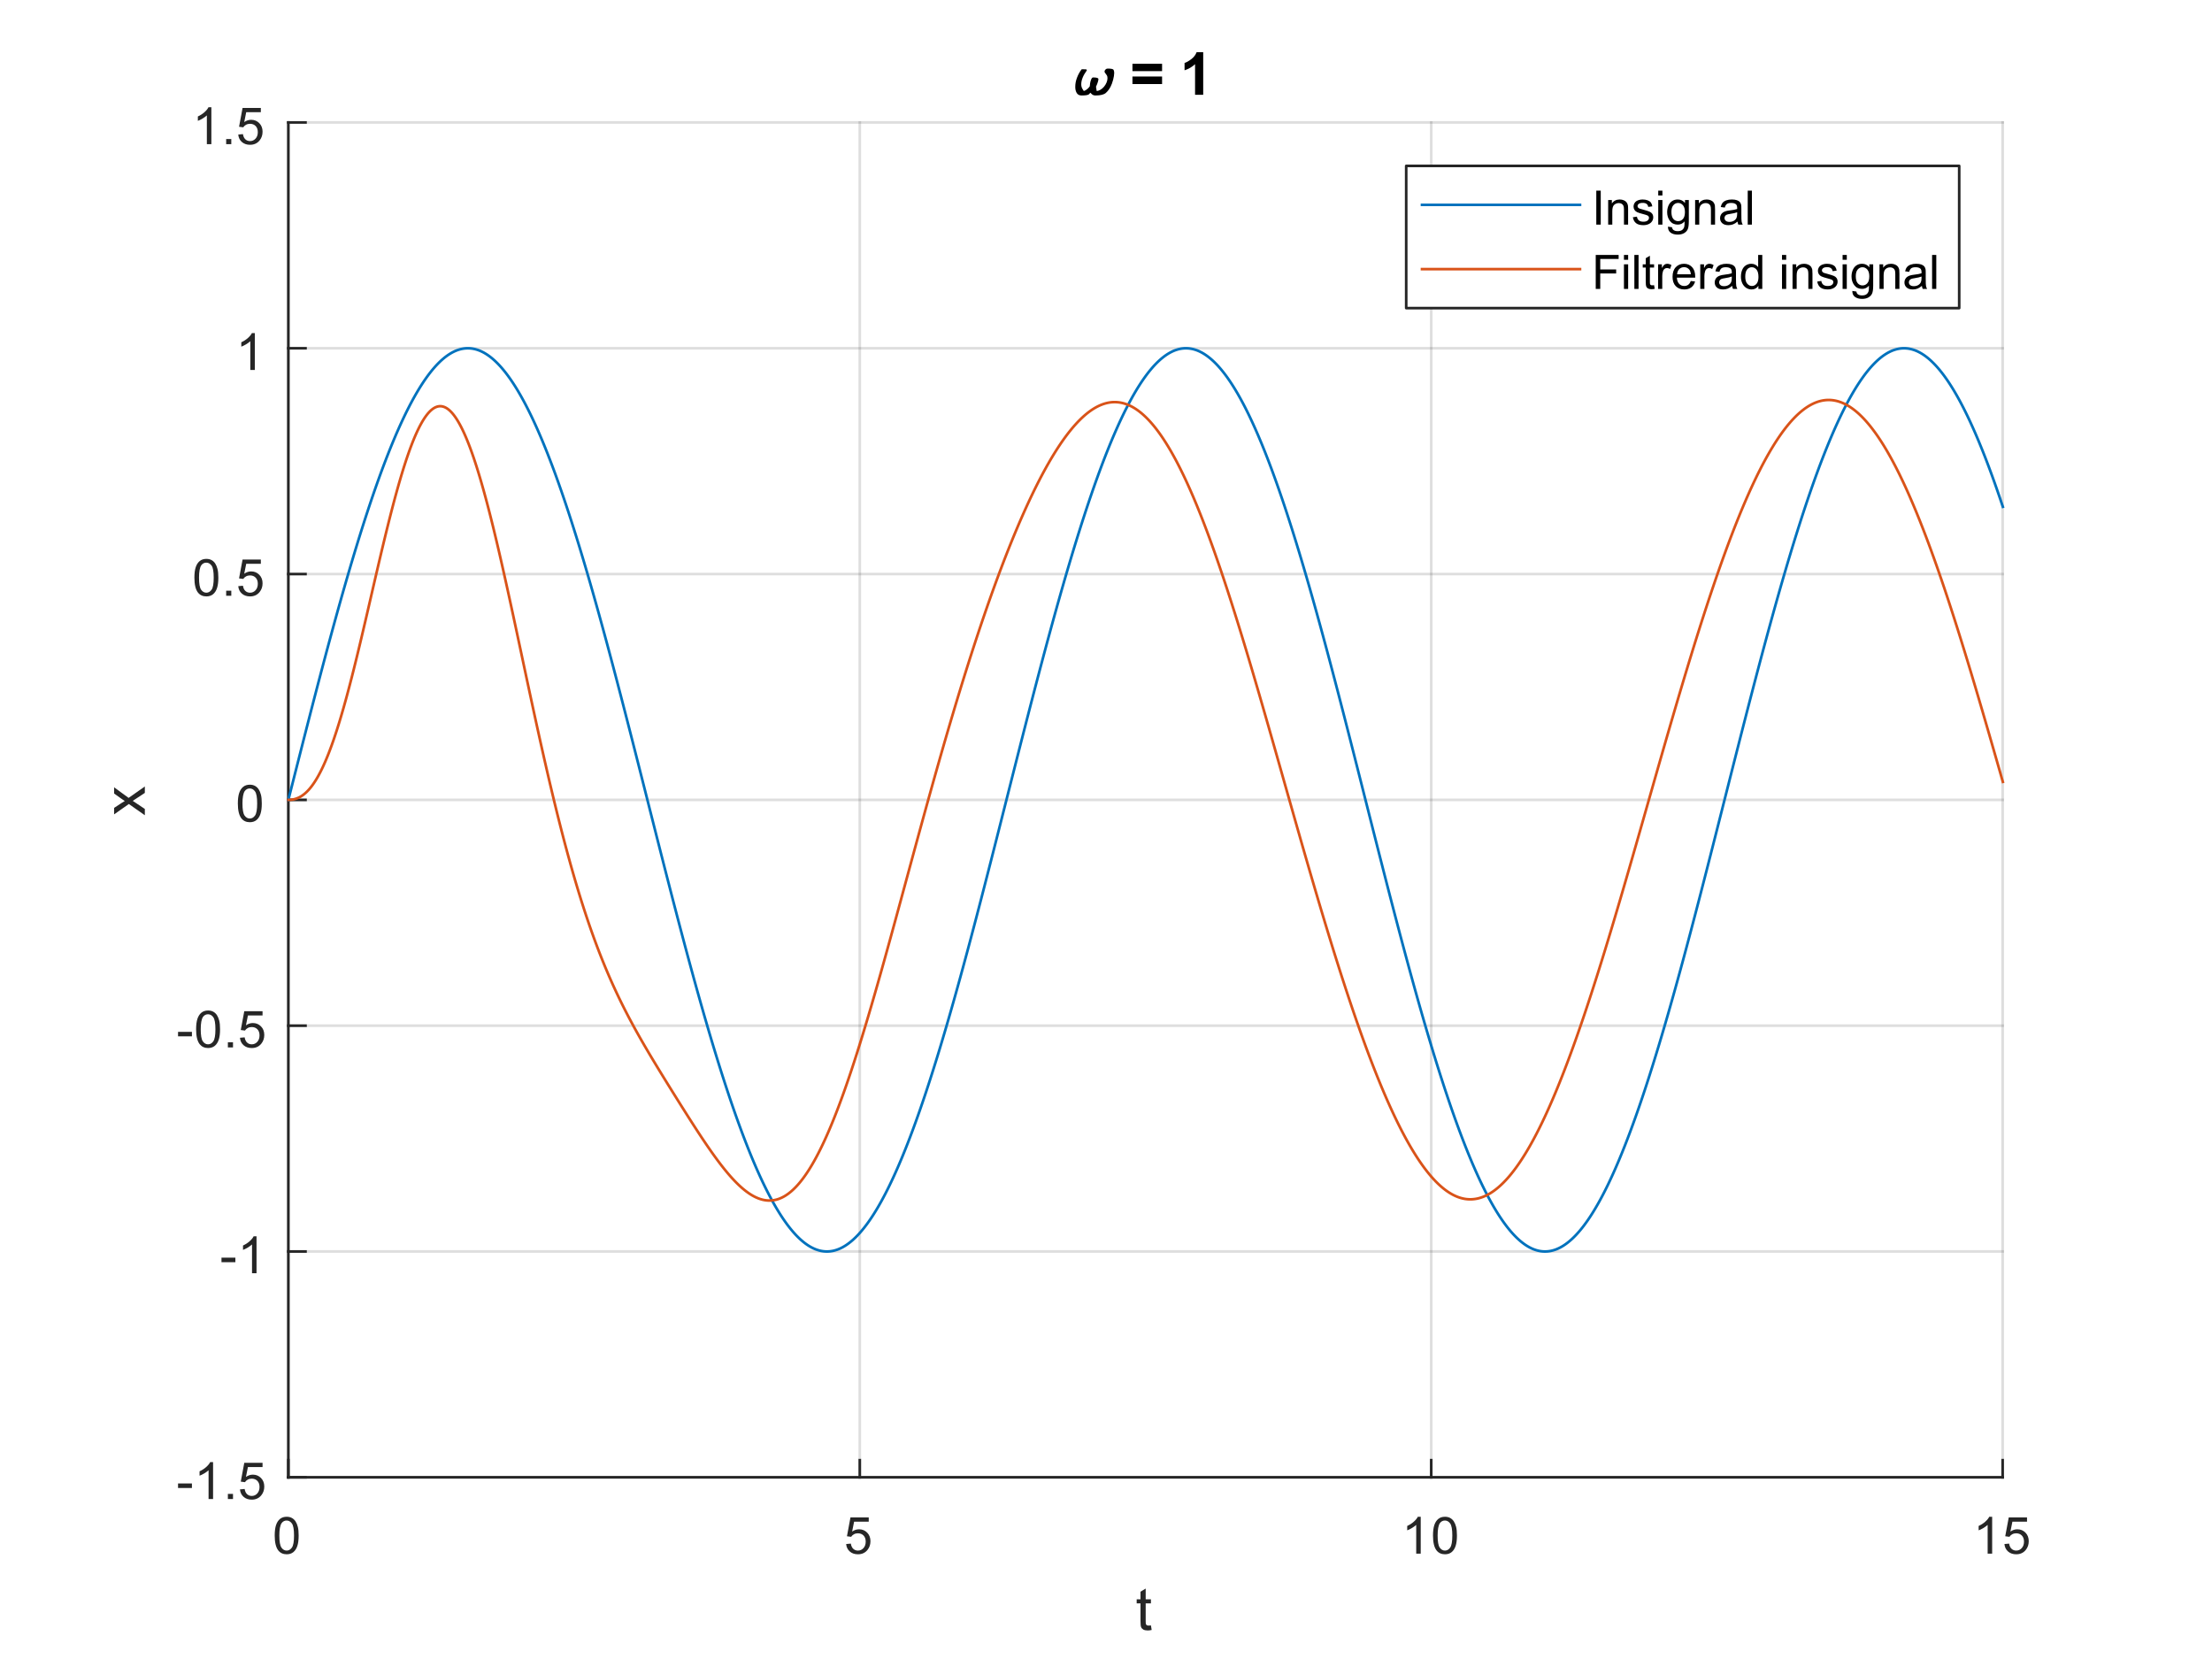 <?xml version="1.0"?>
<!DOCTYPE svg PUBLIC '-//W3C//DTD SVG 1.0//EN'
          'http://www.w3.org/TR/2001/REC-SVG-20010904/DTD/svg10.dtd'>
<svg xmlns:xlink="http://www.w3.org/1999/xlink" style="fill-opacity:1; color-rendering:auto; color-interpolation:auto; text-rendering:auto; stroke:black; stroke-linecap:square; stroke-miterlimit:10; shape-rendering:auto; stroke-opacity:1; fill:black; stroke-dasharray:none; font-weight:normal; stroke-width:1; font-family:'Dialog'; font-style:normal; stroke-linejoin:miter; font-size:12px; stroke-dashoffset:0; image-rendering:auto;" width="560" height="420" xmlns="http://www.w3.org/2000/svg"
><rect width="100%" height="100%" fill="#333333" stroke="none"/><!--Generated by the Batik Graphics2D SVG Generator--><defs id="genericDefs"
  /><g
  ><defs id="defs1"
    ><clipPath clipPathUnits="userSpaceOnUse" id="clipPath1"
      ><path d="M0 0 L560 0 L560 420 L0 420 L0 0 Z"
      /></clipPath
    ></defs
    ><g style="fill:white; stroke:white;"
    ><rect x="0" y="0" width="560" style="clip-path:url(#clipPath1); stroke:none;" height="420"
    /></g
    ><g style="fill:white; text-rendering:optimizeSpeed; color-rendering:optimizeSpeed; image-rendering:optimizeSpeed; shape-rendering:crispEdges; stroke:white; color-interpolation:sRGB;"
    ><rect x="0" width="560" height="420" y="0" style="stroke:none;"
      /><path style="stroke:none;" d="M73 374 L507 374 L507 31 L73 31 Z"
    /></g
    ><g style="stroke-linecap:butt; fill-opacity:0.149; fill:rgb(38,38,38); text-rendering:geometricPrecision; image-rendering:optimizeQuality; color-rendering:optimizeQuality; stroke-linejoin:round; stroke:rgb(38,38,38); color-interpolation:linearRGB; stroke-width:0.667; stroke-opacity:0.149;"
    ><line y2="31" style="fill:none;" x1="73" x2="73" y1="374"
      /><line y2="31" style="fill:none;" x1="217.667" x2="217.667" y1="374"
      /><line y2="31" style="fill:none;" x1="362.333" x2="362.333" y1="374"
      /><line y2="31" style="fill:none;" x1="507" x2="507" y1="374"
      /><line y2="374" style="fill:none;" x1="507" x2="73" y1="374"
      /><line y2="316.833" style="fill:none;" x1="507" x2="73" y1="316.833"
      /><line y2="259.667" style="fill:none;" x1="507" x2="73" y1="259.667"
      /><line y2="202.5" style="fill:none;" x1="507" x2="73" y1="202.5"
      /><line y2="145.333" style="fill:none;" x1="507" x2="73" y1="145.333"
      /><line y2="88.167" style="fill:none;" x1="507" x2="73" y1="88.167"
      /><line y2="31" style="fill:none;" x1="507" x2="73" y1="31"
      /><line x1="73" x2="507" y1="374" style="stroke-linecap:square; fill-opacity:1; fill:none; stroke-opacity:1;" y2="374"
      /><line x1="73" x2="73" y1="374" style="stroke-linecap:square; fill-opacity:1; fill:none; stroke-opacity:1;" y2="369.66"
      /><line x1="217.667" x2="217.667" y1="374" style="stroke-linecap:square; fill-opacity:1; fill:none; stroke-opacity:1;" y2="369.66"
      /><line x1="362.333" x2="362.333" y1="374" style="stroke-linecap:square; fill-opacity:1; fill:none; stroke-opacity:1;" y2="369.66"
      /><line x1="507" x2="507" y1="374" style="stroke-linecap:square; fill-opacity:1; fill:none; stroke-opacity:1;" y2="369.66"
    /></g
    ><g transform="translate(73,379.333)" style="font-size:13.333px; fill:rgb(38,38,38); text-rendering:geometricPrecision; image-rendering:optimizeQuality; color-rendering:optimizeQuality; font-family:'SansSerif'; stroke:rgb(38,38,38); color-interpolation:linearRGB;"
    ><path style="stroke:none;" d="M-3.453 9.406 Q-3.453 7.766 -3.117 6.758 Q-2.781 5.75 -2.109 5.203 Q-1.438 4.656 -0.422 4.656 Q0.328 4.656 0.891 4.961 Q1.453 5.266 1.82 5.828 Q2.188 6.391 2.398 7.211 Q2.609 8.031 2.609 9.406 Q2.609 11.047 2.273 12.055 Q1.938 13.062 1.266 13.609 Q0.594 14.156 -0.422 14.156 Q-1.766 14.156 -2.547 13.188 Q-3.453 12.031 -3.453 9.406 ZM-2.281 9.406 Q-2.281 11.703 -1.75 12.461 Q-1.219 13.219 -0.422 13.219 Q0.359 13.219 0.898 12.461 Q1.438 11.703 1.438 9.406 Q1.438 7.109 0.898 6.359 Q0.359 5.609 -0.438 5.609 Q-1.219 5.609 -1.703 6.266 Q-2.281 7.125 -2.281 9.406 Z"
    /></g
    ><g transform="translate(217.667,379.333)" style="font-size:13.333px; fill:rgb(38,38,38); text-rendering:geometricPrecision; image-rendering:optimizeQuality; color-rendering:optimizeQuality; font-family:'SansSerif'; stroke:rgb(38,38,38); color-interpolation:linearRGB;"
    ><path style="stroke:none;" d="M-3.453 11.562 L-2.266 11.453 Q-2.125 12.344 -1.641 12.781 Q-1.156 13.219 -0.469 13.219 Q0.359 13.219 0.93 12.594 Q1.5 11.969 1.5 10.953 Q1.5 9.969 0.953 9.406 Q0.406 8.844 -0.484 8.844 Q-1.047 8.844 -1.492 9.094 Q-1.938 9.344 -2.188 9.734 L-3.25 9.594 L-2.359 4.828 L2.266 4.828 L2.266 5.906 L-1.438 5.906 L-1.938 8.406 Q-1.109 7.828 -0.188 7.828 Q1.031 7.828 1.867 8.672 Q2.703 9.516 2.703 10.844 Q2.703 12.109 1.969 13.031 Q1.078 14.156 -0.469 14.156 Q-1.734 14.156 -2.539 13.445 Q-3.344 12.734 -3.453 11.562 Z"
    /></g
    ><g transform="translate(362.333,379.333)" style="font-size:13.333px; fill:rgb(38,38,38); text-rendering:geometricPrecision; image-rendering:optimizeQuality; color-rendering:optimizeQuality; font-family:'SansSerif'; stroke:rgb(38,38,38); color-interpolation:linearRGB;"
    ><path style="stroke:none;" d="M-2.656 14 L-3.797 14 L-3.797 6.719 Q-4.219 7.109 -4.883 7.508 Q-5.547 7.906 -6.078 8.094 L-6.078 6.984 Q-5.125 6.547 -4.406 5.906 Q-3.688 5.266 -3.391 4.656 L-2.656 4.656 L-2.656 14 ZM0.451 9.406 Q0.451 7.766 0.787 6.758 Q1.123 5.75 1.794 5.203 Q2.466 4.656 3.482 4.656 Q4.232 4.656 4.794 4.961 Q5.357 5.266 5.724 5.828 Q6.091 6.391 6.302 7.211 Q6.513 8.031 6.513 9.406 Q6.513 11.047 6.177 12.055 Q5.841 13.062 5.169 13.609 Q4.497 14.156 3.482 14.156 Q2.138 14.156 1.357 13.188 Q0.451 12.031 0.451 9.406 ZM1.623 9.406 Q1.623 11.703 2.154 12.461 Q2.685 13.219 3.482 13.219 Q4.263 13.219 4.802 12.461 Q5.341 11.703 5.341 9.406 Q5.341 7.109 4.802 6.359 Q4.263 5.609 3.466 5.609 Q2.685 5.609 2.201 6.266 Q1.623 7.125 1.623 9.406 Z"
    /></g
    ><g transform="translate(507,379.333)" style="font-size:13.333px; fill:rgb(38,38,38); text-rendering:geometricPrecision; image-rendering:optimizeQuality; color-rendering:optimizeQuality; font-family:'SansSerif'; stroke:rgb(38,38,38); color-interpolation:linearRGB;"
    ><path style="stroke:none;" d="M-2.656 14 L-3.797 14 L-3.797 6.719 Q-4.219 7.109 -4.883 7.508 Q-5.547 7.906 -6.078 8.094 L-6.078 6.984 Q-5.125 6.547 -4.406 5.906 Q-3.688 5.266 -3.391 4.656 L-2.656 4.656 L-2.656 14 ZM0.451 11.562 L1.638 11.453 Q1.779 12.344 2.263 12.781 Q2.748 13.219 3.435 13.219 Q4.263 13.219 4.833 12.594 Q5.404 11.969 5.404 10.953 Q5.404 9.969 4.857 9.406 Q4.31 8.844 3.419 8.844 Q2.857 8.844 2.412 9.094 Q1.966 9.344 1.716 9.734 L0.654 9.594 L1.544 4.828 L6.169 4.828 L6.169 5.906 L2.466 5.906 L1.966 8.406 Q2.794 7.828 3.716 7.828 Q4.935 7.828 5.771 8.672 Q6.607 9.516 6.607 10.844 Q6.607 12.109 5.872 13.031 Q4.982 14.156 3.435 14.156 Q2.169 14.156 1.365 13.445 Q0.56 12.734 0.451 11.562 Z"
    /></g
    ><g transform="translate(290,397.667)" style="font-size:14.667px; fill:rgb(38,38,38); text-rendering:geometricPrecision; image-rendering:optimizeQuality; color-rendering:optimizeQuality; font-family:'SansSerif'; stroke:rgb(38,38,38); color-interpolation:linearRGB;"
    ><path style="stroke:none;" d="M1.375 13.828 L1.562 14.984 Q1 15.109 0.562 15.109 Q-0.156 15.109 -0.555 14.875 Q-0.953 14.641 -1.109 14.273 Q-1.266 13.906 -1.266 12.719 L-1.266 8.25 L-2.234 8.25 L-2.234 7.219 L-1.266 7.219 L-1.266 5.297 L0.047 4.5 L0.047 7.219 L1.375 7.219 L1.375 8.25 L0.047 8.25 L0.047 12.797 Q0.047 13.359 0.117 13.523 Q0.188 13.688 0.344 13.781 Q0.5 13.875 0.781 13.875 Q1.016 13.875 1.375 13.828 Z"
    /></g
    ><g style="fill:rgb(38,38,38); text-rendering:geometricPrecision; image-rendering:optimizeQuality; color-rendering:optimizeQuality; stroke-linejoin:round; stroke:rgb(38,38,38); color-interpolation:linearRGB; stroke-width:0.667;"
    ><line y2="31" style="fill:none;" x1="73" x2="73" y1="374"
      /><line y2="374" style="fill:none;" x1="73" x2="77.34" y1="374"
      /><line y2="316.833" style="fill:none;" x1="73" x2="77.34" y1="316.833"
      /><line y2="259.667" style="fill:none;" x1="73" x2="77.34" y1="259.667"
      /><line y2="202.5" style="fill:none;" x1="73" x2="77.34" y1="202.5"
      /><line y2="145.333" style="fill:none;" x1="73" x2="77.34" y1="145.333"
      /><line y2="88.167" style="fill:none;" x1="73" x2="77.34" y1="88.167"
      /><line y2="31" style="fill:none;" x1="73" x2="77.34" y1="31"
    /></g
    ><g transform="translate(67.667,374)" style="font-size:13.333px; fill:rgb(38,38,38); text-rendering:geometricPrecision; image-rendering:optimizeQuality; color-rendering:optimizeQuality; font-family:'SansSerif'; stroke:rgb(38,38,38); color-interpolation:linearRGB;"
    ><path style="stroke:none;" d="M-22.594 2.703 L-22.594 1.562 L-19.078 1.562 L-19.078 2.703 L-22.594 2.703 ZM-13.723 5.5 L-14.864 5.5 L-14.864 -1.781 Q-15.286 -1.391 -15.95 -0.992 Q-16.614 -0.594 -17.145 -0.406 L-17.145 -1.516 Q-16.192 -1.953 -15.473 -2.594 Q-14.754 -3.234 -14.457 -3.844 L-13.723 -3.844 L-13.723 5.5 ZM-9.976 5.5 L-9.976 4.203 L-8.679 4.203 L-8.679 5.5 L-9.976 5.5 ZM-6.918 3.062 L-5.73 2.953 Q-5.589 3.844 -5.105 4.281 Q-4.621 4.719 -3.933 4.719 Q-3.105 4.719 -2.535 4.094 Q-1.964 3.469 -1.964 2.453 Q-1.964 1.469 -2.511 0.906 Q-3.058 0.344 -3.949 0.344 Q-4.511 0.344 -4.957 0.594 Q-5.402 0.844 -5.652 1.234 L-6.714 1.094 L-5.824 -3.672 L-1.199 -3.672 L-1.199 -2.594 L-4.902 -2.594 L-5.402 -0.094 Q-4.574 -0.672 -3.652 -0.672 Q-2.433 -0.672 -1.597 0.172 Q-0.761 1.016 -0.761 2.344 Q-0.761 3.609 -1.496 4.531 Q-2.386 5.656 -3.933 5.656 Q-5.199 5.656 -6.003 4.945 Q-6.808 4.234 -6.918 3.062 Z"
    /></g
    ><g transform="translate(67.667,316.833)" style="font-size:13.333px; fill:rgb(38,38,38); text-rendering:geometricPrecision; image-rendering:optimizeQuality; color-rendering:optimizeQuality; font-family:'SansSerif'; stroke:rgb(38,38,38); color-interpolation:linearRGB;"
    ><path style="stroke:none;" d="M-11.594 2.703 L-11.594 1.562 L-8.078 1.562 L-8.078 2.703 L-11.594 2.703 ZM-2.723 5.5 L-3.864 5.5 L-3.864 -1.781 Q-4.286 -1.391 -4.95 -0.992 Q-5.614 -0.594 -6.145 -0.406 L-6.145 -1.516 Q-5.192 -1.953 -4.473 -2.594 Q-3.754 -3.234 -3.458 -3.844 L-2.723 -3.844 L-2.723 5.5 Z"
    /></g
    ><g transform="translate(67.667,259.667)" style="font-size:13.333px; fill:rgb(38,38,38); text-rendering:geometricPrecision; image-rendering:optimizeQuality; color-rendering:optimizeQuality; font-family:'SansSerif'; stroke:rgb(38,38,38); color-interpolation:linearRGB;"
    ><path style="stroke:none;" d="M-22.594 2.703 L-22.594 1.562 L-19.078 1.562 L-19.078 2.703 L-22.594 2.703 ZM-18.02 0.906 Q-18.02 -0.734 -17.684 -1.742 Q-17.348 -2.75 -16.676 -3.297 Q-16.004 -3.844 -14.989 -3.844 Q-14.239 -3.844 -13.676 -3.539 Q-13.114 -3.234 -12.746 -2.672 Q-12.379 -2.109 -12.168 -1.289 Q-11.957 -0.469 -11.957 0.906 Q-11.957 2.547 -12.293 3.555 Q-12.629 4.562 -13.301 5.109 Q-13.973 5.656 -14.989 5.656 Q-16.332 5.656 -17.114 4.688 Q-18.02 3.531 -18.02 0.906 ZM-16.848 0.906 Q-16.848 3.203 -16.317 3.961 Q-15.786 4.719 -14.989 4.719 Q-14.207 4.719 -13.668 3.961 Q-13.129 3.203 -13.129 0.906 Q-13.129 -1.391 -13.668 -2.141 Q-14.207 -2.891 -15.004 -2.891 Q-15.786 -2.891 -16.27 -2.234 Q-16.848 -1.375 -16.848 0.906 ZM-9.976 5.5 L-9.976 4.203 L-8.679 4.203 L-8.679 5.5 L-9.976 5.5 ZM-6.918 3.062 L-5.73 2.953 Q-5.589 3.844 -5.105 4.281 Q-4.621 4.719 -3.933 4.719 Q-3.105 4.719 -2.535 4.094 Q-1.964 3.469 -1.964 2.453 Q-1.964 1.469 -2.511 0.906 Q-3.058 0.344 -3.949 0.344 Q-4.511 0.344 -4.957 0.594 Q-5.402 0.844 -5.652 1.234 L-6.714 1.094 L-5.824 -3.672 L-1.199 -3.672 L-1.199 -2.594 L-4.902 -2.594 L-5.402 -0.094 Q-4.574 -0.672 -3.652 -0.672 Q-2.433 -0.672 -1.597 0.172 Q-0.761 1.016 -0.761 2.344 Q-0.761 3.609 -1.496 4.531 Q-2.386 5.656 -3.933 5.656 Q-5.199 5.656 -6.003 4.945 Q-6.808 4.234 -6.918 3.062 Z"
    /></g
    ><g transform="translate(67.667,202.5)" style="font-size:13.333px; fill:rgb(38,38,38); text-rendering:geometricPrecision; image-rendering:optimizeQuality; color-rendering:optimizeQuality; font-family:'SansSerif'; stroke:rgb(38,38,38); color-interpolation:linearRGB;"
    ><path style="stroke:none;" d="M-7.453 0.906 Q-7.453 -0.734 -7.117 -1.742 Q-6.781 -2.75 -6.109 -3.297 Q-5.438 -3.844 -4.422 -3.844 Q-3.672 -3.844 -3.109 -3.539 Q-2.547 -3.234 -2.18 -2.672 Q-1.812 -2.109 -1.602 -1.289 Q-1.391 -0.469 -1.391 0.906 Q-1.391 2.547 -1.727 3.555 Q-2.062 4.562 -2.734 5.109 Q-3.406 5.656 -4.422 5.656 Q-5.766 5.656 -6.547 4.688 Q-7.453 3.531 -7.453 0.906 ZM-6.281 0.906 Q-6.281 3.203 -5.75 3.961 Q-5.219 4.719 -4.422 4.719 Q-3.641 4.719 -3.102 3.961 Q-2.562 3.203 -2.562 0.906 Q-2.562 -1.391 -3.102 -2.141 Q-3.641 -2.891 -4.438 -2.891 Q-5.219 -2.891 -5.703 -2.234 Q-6.281 -1.375 -6.281 0.906 Z"
    /></g
    ><g transform="translate(67.667,145.333)" style="font-size:13.333px; fill:rgb(38,38,38); text-rendering:geometricPrecision; image-rendering:optimizeQuality; color-rendering:optimizeQuality; font-family:'SansSerif'; stroke:rgb(38,38,38); color-interpolation:linearRGB;"
    ><path style="stroke:none;" d="M-18.453 0.906 Q-18.453 -0.734 -18.117 -1.742 Q-17.781 -2.75 -17.109 -3.297 Q-16.438 -3.844 -15.422 -3.844 Q-14.672 -3.844 -14.109 -3.539 Q-13.547 -3.234 -13.18 -2.672 Q-12.812 -2.109 -12.602 -1.289 Q-12.391 -0.469 -12.391 0.906 Q-12.391 2.547 -12.727 3.555 Q-13.062 4.562 -13.734 5.109 Q-14.406 5.656 -15.422 5.656 Q-16.766 5.656 -17.547 4.688 Q-18.453 3.531 -18.453 0.906 ZM-17.281 0.906 Q-17.281 3.203 -16.75 3.961 Q-16.219 4.719 -15.422 4.719 Q-14.641 4.719 -14.102 3.961 Q-13.562 3.203 -13.562 0.906 Q-13.562 -1.391 -14.102 -2.141 Q-14.641 -2.891 -15.438 -2.891 Q-16.219 -2.891 -16.703 -2.234 Q-17.281 -1.375 -17.281 0.906 ZM-10.409 5.5 L-10.409 4.203 L-9.112 4.203 L-9.112 5.5 L-10.409 5.5 ZM-7.351 3.062 L-6.163 2.953 Q-6.023 3.844 -5.538 4.281 Q-5.054 4.719 -4.366 4.719 Q-3.538 4.719 -2.968 4.094 Q-2.398 3.469 -2.398 2.453 Q-2.398 1.469 -2.945 0.906 Q-3.491 0.344 -4.382 0.344 Q-4.944 0.344 -5.39 0.594 Q-5.835 0.844 -6.085 1.234 L-7.148 1.094 L-6.257 -3.672 L-1.632 -3.672 L-1.632 -2.594 L-5.335 -2.594 L-5.835 -0.094 Q-5.007 -0.672 -4.085 -0.672 Q-2.866 -0.672 -2.03 0.172 Q-1.194 1.016 -1.194 2.344 Q-1.194 3.609 -1.929 4.531 Q-2.82 5.656 -4.366 5.656 Q-5.632 5.656 -6.437 4.945 Q-7.241 4.234 -7.351 3.062 Z"
    /></g
    ><g transform="translate(67.667,88.167)" style="font-size:13.333px; fill:rgb(38,38,38); text-rendering:geometricPrecision; image-rendering:optimizeQuality; color-rendering:optimizeQuality; font-family:'SansSerif'; stroke:rgb(38,38,38); color-interpolation:linearRGB;"
    ><path style="stroke:none;" d="M-3.156 5.5 L-4.297 5.5 L-4.297 -1.781 Q-4.719 -1.391 -5.383 -0.992 Q-6.047 -0.594 -6.578 -0.406 L-6.578 -1.516 Q-5.625 -1.953 -4.906 -2.594 Q-4.188 -3.234 -3.891 -3.844 L-3.156 -3.844 L-3.156 5.5 Z"
    /></g
    ><g transform="translate(67.667,31)" style="font-size:13.333px; fill:rgb(38,38,38); text-rendering:geometricPrecision; image-rendering:optimizeQuality; color-rendering:optimizeQuality; font-family:'SansSerif'; stroke:rgb(38,38,38); color-interpolation:linearRGB;"
    ><path style="stroke:none;" d="M-14.156 5.5 L-15.297 5.5 L-15.297 -1.781 Q-15.719 -1.391 -16.383 -0.992 Q-17.047 -0.594 -17.578 -0.406 L-17.578 -1.516 Q-16.625 -1.953 -15.906 -2.594 Q-15.188 -3.234 -14.891 -3.844 L-14.156 -3.844 L-14.156 5.5 ZM-10.409 5.5 L-10.409 4.203 L-9.112 4.203 L-9.112 5.5 L-10.409 5.5 ZM-7.351 3.062 L-6.163 2.953 Q-6.023 3.844 -5.538 4.281 Q-5.054 4.719 -4.366 4.719 Q-3.538 4.719 -2.968 4.094 Q-2.398 3.469 -2.398 2.453 Q-2.398 1.469 -2.945 0.906 Q-3.491 0.344 -4.382 0.344 Q-4.944 0.344 -5.39 0.594 Q-5.835 0.844 -6.085 1.234 L-7.148 1.094 L-6.257 -3.672 L-1.632 -3.672 L-1.632 -2.594 L-5.335 -2.594 L-5.835 -0.094 Q-5.007 -0.672 -4.085 -0.672 Q-2.866 -0.672 -2.03 0.172 Q-1.194 1.016 -1.194 2.344 Q-1.194 3.609 -1.929 4.531 Q-2.82 5.656 -4.366 5.656 Q-5.632 5.656 -6.437 4.945 Q-7.241 4.234 -7.351 3.062 Z"
    /></g
    ><g transform="translate(40.667,202.5) rotate(-90)" style="font-size:14.667px; fill:rgb(38,38,38); text-rendering:geometricPrecision; image-rendering:optimizeQuality; color-rendering:optimizeQuality; font-family:'SansSerif'; stroke:rgb(38,38,38); color-interpolation:linearRGB;"
    ><path style="stroke:none;" d="M-3.891 -4 L-1.047 -8.047 L-3.672 -11.781 L-2.031 -11.781 L-0.828 -9.953 Q-0.5 -9.438 -0.297 -9.078 Q0.031 -9.562 0.297 -9.938 L1.609 -11.781 L3.188 -11.781 L0.5 -8.109 L3.391 -4 L1.766 -4 L0.172 -6.422 L-0.25 -7.062 L-2.297 -4 L-3.891 -4 Z"
    /></g
    ><g transform="translate(272,24)" style="font-size:14.667px; text-rendering:geometricPrecision; image-rendering:optimizeQuality; color-rendering:optimizeQuality; font-family:'mwa_cmmi10'; color-interpolation:linearRGB; font-weight:bold;"
    ><path style="stroke:none;" d="M1.812 0.172 Q0.969 0.172 0.594 -0.453 Q0.219 -1.078 0.219 -1.984 Q0.219 -2.578 0.32 -3.141 Q0.422 -3.703 0.641 -4.289 Q0.859 -4.875 1.133 -5.383 Q1.406 -5.891 1.766 -6.375 Q1.828 -6.469 1.938 -6.469 Q3.031 -6.469 3.086 -6.406 Q3.141 -6.344 3.141 -6.266 Q3.141 -6.188 3.109 -6.125 Q1.734 -4.234 1.734 -2.656 Q1.734 -1.969 2.055 -1.469 Q2.375 -0.969 2.375 -0.969 Q2.578 -0.969 3.062 -1.305 Q3.547 -1.641 3.891 -2.141 Q3.891 -2.406 3.984 -2.961 Q4.078 -3.516 4.273 -3.953 Q4.469 -4.391 4.734 -4.391 Q6.078 -4.391 6.078 -3.984 Q6.078 -3.75 5.984 -3.398 Q5.891 -3.047 5.766 -2.742 Q5.641 -2.438 5.469 -2.047 Q5.641 -0.969 5.641 -0.969 Q6.062 -0.969 6.586 -1.273 Q7.109 -1.578 7.508 -2.062 Q7.906 -2.547 8.141 -3.109 Q8.375 -3.672 8.375 -4.188 Q8.375 -4.641 8.234 -4.891 Q8.094 -5.141 7.859 -5.422 Q7.625 -5.703 7.625 -5.859 Q7.625 -6.156 7.867 -6.398 Q8.109 -6.641 8.406 -6.641 Q9.766 -6.641 9.922 -6.312 Q10.078 -5.984 10.078 -5.547 Q10.078 -4.859 9.805 -3.812 Q9.531 -2.766 9.172 -2.078 Q8.688 -1.125 7.961 -0.477 Q7.234 0.172 5.328 0.172 Q4.75 0.172 4.391 -0.18 Q4.031 -0.531 4.031 -0.531 Q4.031 -0.531 3.742 -0.18 Q3.453 0.172 1.812 0.172 Z"
    /></g
    ><g transform="translate(282,24)" style="font-size:14.667px; text-rendering:geometricPrecision; image-rendering:optimizeQuality; color-rendering:optimizeQuality; font-family:'SansSerif'; color-interpolation:linearRGB; font-weight:bold;"
    ><path style="stroke:none;" d="M4.697 -5.984 L4.697 -7.859 L12.197 -7.859 L12.197 -5.984 L4.697 -5.984 ZM4.697 -2.719 L4.697 -4.625 L12.197 -4.625 L12.197 -2.719 L4.697 -2.719 ZM22.609 0 L20.547 0 L20.547 -7.75 Q19.422 -6.703 17.89 -6.203 L17.89 -8.062 Q18.703 -8.328 19.64 -9.062 Q20.578 -9.797 20.937 -10.781 L22.609 -10.781 L22.609 0 Z"
    /></g
    ><g style="stroke-linecap:butt; fill:rgb(0,114,189); text-rendering:geometricPrecision; image-rendering:optimizeQuality; color-rendering:optimizeQuality; stroke-linejoin:round; stroke:rgb(0,114,189); color-interpolation:linearRGB; stroke-width:0.667;"
    ><path d="M73 202.5 L73.289 201.357 L73.579 200.214 L73.868 199.071 L74.157 197.928 L74.447 196.786 L74.736 195.644 L75.025 194.503 L75.315 193.363 L75.604 192.224 L75.893 191.086 L76.183 189.949 L76.472 188.813 L76.761 187.679 L77.051 186.546 L77.34 185.414 L77.629 184.285 L77.919 183.157 L78.208 182.031 L78.497 180.907 L78.787 179.786 L79.076 178.666 L79.365 177.549 L79.655 176.435 L79.944 175.323 L80.233 174.214 L80.523 173.107 L80.812 172.004 L81.101 170.903 L81.391 169.806 L81.68 168.712 L81.969 167.622 L82.259 166.535 L82.548 165.451 L82.837 164.371 L83.127 163.295 L83.416 162.223 L83.705 161.155 L83.995 160.091 L84.284 159.032 L84.573 157.976 L84.863 156.926 L85.152 155.879 L85.441 154.838 L85.731 153.801 L86.02 152.769 L86.309 151.742 L86.599 150.72 L86.888 149.703 L87.177 148.692 L87.467 147.686 L87.756 146.685 L88.045 145.69 L88.335 144.701 L88.624 143.717 L88.913 142.739 L89.203 141.768 L89.492 140.802 L89.781 139.843 L90.071 138.889 L90.36 137.942 L90.649 137.002 L90.939 136.068 L91.228 135.141 L91.517 134.221 L91.807 133.307 L92.096 132.4 L92.385 131.501 L92.675 130.608 L92.964 129.723 L93.253 128.845 L93.543 127.974 L93.832 127.11 L94.121 126.255 L94.411 125.406 L94.7 124.566 L94.989 123.733 L95.279 122.909 L95.568 122.092 L95.857 121.283 L96.147 120.482 L96.436 119.69 L96.725 118.906 L97.015 118.13 L97.304 117.362 L97.593 116.604 L97.883 115.853 L98.172 115.112 L98.461 114.379 L98.751 113.655 L99.04 112.94 L99.329 112.233 L99.619 111.536 L99.908 110.848 L100.197 110.169 L100.487 109.499 L100.776 108.839 L101.065 108.188 L101.355 107.546 L101.644 106.914 L101.933 106.292 L102.223 105.679 L102.512 105.076 L102.801 104.482 L103.091 103.898 L103.38 103.325 L103.669 102.761 L103.959 102.207 L104.248 101.663 L104.537 101.129 L104.827 100.605 L105.116 100.092 L105.405 99.588 L105.695 99.096 L105.984 98.613 L106.273 98.141 L106.563 97.679 L106.852 97.228 L107.141 96.787 L107.431 96.356 L107.72 95.937 L108.009 95.528 L108.299 95.13 L108.588 94.742 L108.877 94.365 L109.167 93.999 L109.456 93.644 L109.745 93.3 L110.035 92.967 L110.324 92.644 L110.613 92.333 L110.903 92.033 L111.192 91.744 L111.481 91.465 L111.771 91.198 L112.06 90.942 L112.349 90.698 L112.639 90.464 L112.928 90.241 L113.217 90.03 L113.507 89.83 L113.796 89.642 L114.085 89.464 L114.375 89.298 L114.664 89.143 L114.953 89 L115.243 88.868 L115.532 88.747 L115.821 88.638 L116.111 88.54 L116.4 88.453 L116.689 88.378 L116.979 88.314 L117.268 88.262 L117.557 88.221 L117.847 88.191 L118.136 88.173 L118.425 88.167 L118.715 88.171 L119.004 88.188 L119.293 88.215 L119.583 88.254 L119.872 88.305 L120.161 88.367 L120.451 88.44 L120.74 88.525 L121.029 88.621 L121.319 88.729 L121.608 88.848 L121.897 88.978 L122.187 89.12 L122.476 89.273 L122.765 89.437 L123.055 89.612 L123.344 89.799 L123.633 89.998 L123.923 90.207 L124.212 90.428 L124.501 90.659 L124.791 90.903 L125.08 91.157 L125.369 91.422 L125.659 91.698 L125.948 91.986 L126.237 92.285 L126.527 92.594 L126.816 92.915 L127.105 93.246 L127.395 93.589 L127.684 93.942 L127.973 94.306 L128.263 94.681 L128.552 95.067 L128.841 95.464 L129.131 95.871 L129.42 96.289 L129.709 96.718 L129.999 97.157 L130.288 97.606 L130.577 98.066 L130.867 98.537 L131.156 99.018 L131.445 99.509 L131.735 100.011 L132.024 100.523 L132.313 101.045 L132.603 101.577 L132.892 102.119 L133.181 102.672 L133.471 103.234 L133.76 103.806 L134.049 104.388 L134.339 104.981 L134.628 105.582 L134.917 106.194 L135.207 106.815 L135.496 107.445 L135.785 108.085 L136.075 108.735 L136.364 109.394 L136.653 110.062 L136.943 110.739 L137.232 111.426 L137.521 112.122 L137.811 112.826 L138.1 113.54 L138.389 114.263 L138.679 114.994 L138.968 115.735 L139.257 116.484 L139.547 117.241 L139.836 118.007 L140.125 118.781 L140.415 119.564 L140.704 120.356 L140.993 121.155 L141.283 121.962 L141.572 122.778 L141.861 123.601 L142.151 124.433 L142.44 125.272 L142.729 126.119 L143.019 126.974 L143.308 127.836 L143.597 128.705 L143.887 129.582 L144.176 130.466 L144.465 131.358 L144.755 132.256 L145.044 133.162 L145.333 134.075 L145.623 134.994 L145.912 135.92 L146.201 136.853 L146.491 137.792 L146.78 138.738 L147.069 139.69 L147.359 140.649 L147.648 141.613 L147.937 142.584 L148.227 143.561 L148.516 144.544 L148.805 145.532 L149.095 146.526 L149.384 147.526 L149.673 148.531 L149.963 149.542 L150.252 150.558 L150.541 151.579 L150.831 152.605 L151.12 153.636 L151.409 154.672 L151.699 155.713 L151.988 156.759 L152.277 157.809 L152.567 158.863 L152.856 159.922 L153.145 160.986 L153.435 162.053 L153.724 163.124 L154.013 164.2 L154.303 165.279 L154.592 166.362 L154.881 167.448 L155.171 168.538 L155.46 169.632 L155.749 170.728 L156.039 171.828 L156.328 172.931 L156.617 174.037 L156.907 175.146 L157.196 176.257 L157.485 177.371 L157.775 178.488 L158.064 179.607 L158.353 180.728 L158.643 181.852 L158.932 182.977 L159.221 184.105 L159.511 185.234 L159.8 186.365 L160.089 187.498 L160.379 188.632 L160.668 189.768 L160.957 190.905 L161.247 192.042 L161.536 193.182 L161.825 194.322 L162.115 195.462 L162.404 196.604 L162.693 197.746 L162.983 198.888 L163.272 200.031 L163.561 201.175 L163.851 202.318 L164.14 203.461 L164.429 204.605 L164.719 205.748 L165.008 206.89 L165.297 208.032 L165.587 209.174 L165.876 210.315 L166.165 211.455 L166.455 212.595 L166.744 213.733 L167.033 214.87 L167.323 216.006 L167.612 217.141 L167.901 218.274 L168.191 219.406 L168.48 220.536 L168.769 221.664 L169.059 222.79 L169.348 223.914 L169.637 225.036 L169.927 226.156 L170.216 227.273 L170.505 228.388 L170.795 229.5 L171.084 230.61 L171.373 231.717 L171.663 232.821 L171.952 233.922 L172.241 235.019 L172.531 236.114 L172.82 237.205 L173.109 238.292 L173.399 239.377 L173.688 240.457 L173.977 241.534 L174.267 242.606 L174.556 243.675 L174.845 244.739 L175.135 245.8 L175.424 246.856 L175.713 247.907 L176.003 248.954 L176.292 249.997 L176.581 251.034 L176.871 252.067 L177.16 253.095 L177.449 254.118 L177.739 255.135 L178.028 256.147 L178.317 257.154 L178.607 258.156 L178.896 259.152 L179.185 260.142 L179.475 261.127 L179.764 262.105 L180.053 263.078 L180.343 264.045 L180.632 265.005 L180.921 265.959 L181.211 266.907 L181.5 267.849 L181.789 268.783 L182.079 269.712 L182.368 270.633 L182.657 271.548 L182.947 272.456 L183.236 273.357 L183.525 274.25 L183.815 275.137 L184.104 276.016 L184.393 276.888 L184.683 277.753 L184.972 278.61 L185.261 279.459 L185.551 280.301 L185.84 281.135 L186.129 281.961 L186.419 282.779 L186.708 283.589 L186.997 284.391 L187.287 285.185 L187.576 285.97 L187.865 286.747 L188.155 287.516 L188.444 288.276 L188.733 289.028 L189.023 289.771 L189.312 290.505 L189.601 291.231 L189.891 291.947 L190.18 292.655 L190.469 293.353 L190.759 294.043 L191.048 294.723 L191.337 295.394 L191.627 296.056 L191.916 296.709 L192.205 297.352 L192.495 297.986 L192.784 298.61 L193.073 299.224 L193.363 299.829 L193.652 300.424 L193.941 301.009 L194.231 301.585 L194.52 302.15 L194.809 302.706 L195.099 303.251 L195.388 303.787 L195.677 304.312 L195.967 304.827 L196.256 305.332 L196.545 305.827 L196.835 306.311 L197.124 306.785 L197.413 307.248 L197.703 307.701 L197.992 308.144 L198.281 308.576 L198.571 308.997 L198.86 309.408 L199.149 309.808 L199.439 310.197 L199.728 310.575 L200.017 310.943 L200.307 311.3 L200.596 311.646 L200.885 311.981 L201.175 312.305 L201.464 312.618 L201.753 312.92 L202.043 313.211 L202.332 313.491 L202.621 313.76 L202.911 314.018 L203.2 314.264 L203.489 314.5 L203.779 314.724 L204.068 314.937 L204.357 315.139 L204.647 315.329 L204.936 315.508 L205.225 315.676 L205.515 315.833 L205.804 315.978 L206.093 316.112 L206.383 316.235 L206.672 316.346 L206.961 316.445 L207.251 316.534 L207.54 316.611 L207.829 316.676 L208.119 316.731 L208.408 316.773 L208.697 316.805 L208.987 316.825 L209.276 316.833 L209.565 316.83 L209.855 316.816 L210.144 316.79 L210.433 316.752 L210.723 316.704 L211.012 316.644 L211.301 316.572 L211.591 316.489 L211.88 316.395 L212.169 316.289 L212.459 316.172 L212.748 316.043 L213.037 315.904 L213.327 315.752 L213.616 315.59 L213.905 315.416 L214.195 315.231 L214.484 315.035 L214.773 314.827 L215.063 314.608 L215.352 314.378 L215.641 314.137 L215.931 313.885 L216.22 313.621 L216.509 313.346 L216.799 313.06 L217.088 312.764 L217.377 312.456 L217.667 312.137 L217.956 311.807 L218.245 311.466 L218.535 311.115 L218.824 310.752 L219.113 310.379 L219.403 309.995 L219.692 309.6 L219.981 309.195 L220.271 308.778 L220.56 308.351 L220.849 307.914 L221.139 307.466 L221.428 307.008 L221.717 306.539 L222.007 306.059 L222.296 305.57 L222.585 305.07 L222.875 304.559 L223.164 304.039 L223.453 303.508 L223.743 302.968 L224.032 302.417 L224.321 301.856 L224.611 301.285 L224.9 300.705 L225.189 300.115 L225.479 299.514 L225.768 298.904 L226.057 298.285 L226.347 297.656 L226.636 297.017 L226.925 296.369 L227.215 295.712 L227.504 295.045 L227.793 294.369 L228.083 293.684 L228.372 292.99 L228.661 292.286 L228.951 291.574 L229.24 290.853 L229.529 290.123 L229.819 289.384 L230.108 288.636 L230.397 287.88 L230.687 287.115 L230.976 286.342 L231.265 285.561 L231.555 284.771 L231.844 283.973 L232.133 283.167 L232.423 282.353 L232.712 281.53 L233.001 280.7 L233.291 279.862 L233.58 279.016 L233.869 278.163 L234.159 277.302 L234.448 276.434 L234.737 275.558 L235.027 274.675 L235.316 273.784 L235.605 272.887 L235.895 271.983 L236.184 271.071 L236.473 270.153 L236.763 269.228 L237.052 268.296 L237.341 267.358 L237.631 266.413 L237.92 265.462 L238.209 264.504 L238.499 263.541 L238.788 262.571 L239.077 261.595 L239.367 260.613 L239.656 259.626 L239.945 258.632 L240.235 257.634 L240.524 256.629 L240.813 255.619 L241.103 254.604 L241.392 253.584 L241.681 252.559 L241.971 251.528 L242.26 250.493 L242.549 249.453 L242.839 248.408 L243.128 247.359 L243.417 246.305 L243.707 245.247 L243.996 244.184 L244.285 243.117 L244.575 242.047 L244.864 240.972 L245.153 239.893 L245.443 238.811 L245.732 237.725 L246.021 236.636 L246.311 235.543 L246.6 234.446 L246.889 233.347 L247.179 232.245 L247.468 231.139 L247.757 230.031 L248.047 228.92 L248.336 227.806 L248.625 226.69 L248.915 225.571 L249.204 224.45 L249.493 223.327 L249.783 222.202 L250.072 221.075 L250.361 219.946 L250.651 218.815 L250.94 217.683 L251.229 216.549 L251.519 215.413 L251.808 214.277 L252.097 213.139 L252.387 212 L252.676 210.86 L252.965 209.719 L253.255 208.578 L253.544 207.436 L253.833 206.293 L254.123 205.151 L254.412 204.007 L254.701 202.864 L254.991 201.721 L255.28 200.578 L255.569 199.435 L255.859 198.292 L256.148 197.149 L256.437 196.008 L256.727 194.867 L257.016 193.726 L257.305 192.587 L257.595 191.448 L257.884 190.311 L258.173 189.174 L258.463 188.04 L258.752 186.906 L259.041 185.774 L259.331 184.644 L259.62 183.516 L259.909 182.389 L260.199 181.265 L260.488 180.143 L260.777 179.022 L261.067 177.905 L261.356 176.789 L261.645 175.677 L261.935 174.566 L262.224 173.459 L262.513 172.355 L262.803 171.254 L263.092 170.155 L263.381 169.06 L263.671 167.969 L263.96 166.88 L264.249 165.796 L264.539 164.715 L264.828 163.638 L265.117 162.564 L265.407 161.495 L265.696 160.43 L265.985 159.369 L266.275 158.312 L266.564 157.26 L266.853 156.212 L267.143 155.169 L267.432 154.131 L267.721 153.097 L268.011 152.069 L268.3 151.045 L268.589 150.027 L268.879 149.013 L269.168 148.006 L269.457 147.003 L269.747 146.006 L270.036 145.015 L270.325 144.03 L270.615 143.05 L270.904 142.077 L271.193 141.109 L271.483 140.148 L271.772 139.192 L272.061 138.244 L272.351 137.301 L272.64 136.365 L272.929 135.436 L273.219 134.513 L273.508 133.597 L273.797 132.688 L274.087 131.786 L274.376 130.892 L274.665 130.004 L274.955 129.123 L275.244 128.25 L275.533 127.385 L275.823 126.526 L276.112 125.676 L276.401 124.833 L276.691 123.998 L276.98 123.17 L277.269 122.351 L277.559 121.54 L277.848 120.736 L278.137 119.941 L278.427 119.154 L278.716 118.376 L279.005 117.606 L279.295 116.844 L279.584 116.091 L279.873 115.347 L280.163 114.611 L280.452 113.885 L280.741 113.166 L281.031 112.457 L281.32 111.757 L281.609 111.066 L281.899 110.385 L282.188 109.712 L282.477 109.048 L282.767 108.394 L283.056 107.75 L283.345 107.115 L283.635 106.489 L283.924 105.873 L284.213 105.267 L284.503 104.67 L284.792 104.083 L285.081 103.506 L285.371 102.939 L285.66 102.382 L285.949 101.835 L286.239 101.298 L286.528 100.771 L286.817 100.254 L287.107 99.748 L287.396 99.251 L287.685 98.766 L287.975 98.29 L288.264 97.825 L288.553 97.37 L288.843 96.926 L289.132 96.492 L289.421 96.069 L289.711 95.657 L290 95.255 L290.289 94.864 L290.579 94.484 L290.868 94.115 L291.157 93.756 L291.447 93.409 L291.736 93.072 L292.025 92.746 L292.315 92.431 L292.604 92.127 L292.893 91.835 L293.183 91.553 L293.472 91.282 L293.761 91.023 L294.051 90.774 L294.34 90.537 L294.629 90.311 L294.919 90.096 L295.208 89.893 L295.497 89.7 L295.787 89.519 L296.076 89.35 L296.365 89.191 L296.655 89.044 L296.944 88.909 L297.233 88.784 L297.523 88.671 L297.812 88.57 L298.101 88.479 L298.391 88.401 L298.68 88.333 L298.969 88.277 L299.259 88.233 L299.548 88.2 L299.837 88.178 L300.127 88.168 L300.416 88.169 L300.705 88.181 L300.995 88.205 L301.284 88.241 L301.573 88.288 L301.863 88.346 L302.152 88.416 L302.441 88.497 L302.731 88.589 L303.02 88.693 L303.309 88.809 L303.599 88.935 L303.888 89.073 L304.177 89.223 L304.467 89.383 L304.756 89.555 L305.045 89.739 L305.335 89.933 L305.624 90.139 L305.913 90.356 L306.203 90.585 L306.492 90.824 L306.781 91.075 L307.071 91.336 L307.36 91.609 L307.649 91.893 L307.939 92.188 L308.228 92.494 L308.517 92.811 L308.807 93.139 L309.096 93.478 L309.385 93.828 L309.675 94.189 L309.964 94.561 L310.253 94.943 L310.543 95.336 L310.832 95.74 L311.121 96.155 L311.411 96.58 L311.7 97.016 L311.989 97.462 L312.279 97.919 L312.568 98.386 L312.857 98.864 L313.147 99.352 L313.436 99.85 L313.725 100.359 L314.015 100.877 L314.304 101.406 L314.593 101.946 L314.883 102.495 L315.172 103.054 L315.461 103.623 L315.751 104.202 L316.04 104.791 L316.329 105.389 L316.619 105.998 L316.908 106.616 L317.197 107.243 L317.487 107.88 L317.776 108.527 L318.065 109.183 L318.355 109.848 L318.644 110.523 L318.933 111.206 L319.223 111.899 L319.512 112.601 L319.801 113.312 L320.091 114.032 L320.38 114.76 L320.669 115.498 L320.959 116.244 L321.248 116.999 L321.537 117.762 L321.827 118.534 L322.116 119.314 L322.405 120.103 L322.695 120.899 L322.984 121.704 L323.273 122.517 L323.563 123.338 L323.852 124.167 L324.141 125.004 L324.431 125.848 L324.72 126.701 L325.009 127.56 L325.299 128.428 L325.588 129.302 L325.877 130.184 L326.167 131.073 L326.456 131.97 L326.745 132.873 L327.035 133.783 L327.324 134.701 L327.613 135.625 L327.903 136.555 L328.192 137.492 L328.481 138.436 L328.771 139.386 L329.06 140.343 L329.349 141.306 L329.639 142.274 L329.928 143.249 L330.217 144.23 L330.507 145.217 L330.796 146.209 L331.085 147.207 L331.375 148.21 L331.664 149.219 L331.953 150.234 L332.243 151.253 L332.532 152.278 L332.821 153.307 L333.111 154.342 L333.4 155.381 L333.689 156.425 L333.979 157.474 L334.268 158.527 L334.557 159.585 L334.847 160.647 L335.136 161.713 L335.425 162.783 L335.715 163.857 L336.004 164.935 L336.293 166.016 L336.583 167.102 L336.872 168.191 L337.161 169.283 L337.451 170.379 L337.74 171.478 L338.029 172.579 L338.319 173.685 L338.608 174.792 L338.897 175.903 L339.187 177.016 L339.476 178.132 L339.765 179.25 L340.055 180.371 L340.344 181.494 L340.633 182.619 L340.923 183.745 L341.212 184.874 L341.501 186.005 L341.791 187.137 L342.08 188.271 L342.369 189.406 L342.659 190.542 L342.948 191.68 L343.237 192.819 L343.527 193.958 L343.816 195.099 L344.105 196.24 L344.395 197.382 L344.684 198.524 L344.973 199.667 L345.263 200.81 L345.552 201.954 L345.841 203.097 L346.131 204.24 L346.42 205.383 L346.709 206.526 L346.999 207.669 L347.288 208.81 L347.577 209.952 L347.867 211.092 L348.156 212.232 L348.445 213.371 L348.735 214.508 L349.024 215.645 L349.313 216.78 L349.603 217.913 L349.892 219.045 L350.181 220.176 L350.471 221.305 L350.76 222.431 L351.049 223.556 L351.339 224.679 L351.628 225.799 L351.917 226.917 L352.207 228.033 L352.496 229.146 L352.785 230.257 L353.075 231.365 L353.364 232.47 L353.653 233.571 L353.943 234.67 L354.232 235.766 L354.521 236.858 L354.811 237.946 L355.1 239.032 L355.389 240.113 L355.679 241.191 L355.968 242.265 L356.257 243.335 L356.547 244.401 L356.836 245.462 L357.125 246.52 L357.415 247.573 L357.704 248.621 L357.993 249.665 L358.283 250.704 L358.572 251.739 L358.861 252.768 L359.151 253.792 L359.44 254.812 L359.729 255.826 L360.019 256.834 L360.308 257.837 L360.597 258.835 L360.887 259.827 L361.176 260.814 L361.465 261.794 L361.755 262.769 L362.044 263.737 L362.333 264.7 L362.623 265.656 L362.912 266.606 L363.201 267.549 L363.491 268.486 L363.78 269.417 L364.069 270.34 L364.359 271.257 L364.648 272.167 L364.937 273.07 L365.227 273.966 L365.516 274.855 L365.805 275.737 L366.095 276.611 L366.384 277.478 L366.673 278.337 L366.963 279.189 L367.252 280.033 L367.541 280.87 L367.831 281.698 L368.12 282.519 L368.409 283.332 L368.699 284.136 L368.988 284.933 L369.277 285.721 L369.567 286.5 L369.856 287.272 L370.145 288.035 L370.435 288.789 L370.724 289.535 L371.013 290.272 L371.303 291 L371.592 291.72 L371.881 292.43 L372.171 293.132 L372.46 293.824 L372.749 294.508 L373.039 295.182 L373.328 295.846 L373.617 296.502 L373.907 297.148 L374.196 297.785 L374.485 298.412 L374.775 299.029 L375.064 299.637 L375.353 300.236 L375.643 300.824 L375.932 301.402 L376.221 301.971 L376.511 302.53 L376.8 303.079 L377.089 303.617 L377.379 304.146 L377.668 304.664 L377.957 305.172 L378.247 305.67 L378.536 306.158 L378.825 306.635 L379.115 307.102 L379.404 307.558 L379.693 308.004 L379.983 308.439 L380.272 308.864 L380.561 309.278 L380.851 309.681 L381.14 310.074 L381.429 310.456 L381.719 310.827 L382.008 311.187 L382.297 311.537 L382.587 311.875 L382.876 312.203 L383.165 312.519 L383.455 312.825 L383.744 313.12 L384.033 313.403 L384.323 313.675 L384.612 313.937 L384.901 314.187 L385.191 314.426 L385.48 314.654 L385.769 314.87 L386.059 315.076 L386.348 315.27 L386.637 315.452 L386.927 315.624 L387.216 315.784 L387.505 315.933 L387.795 316.071 L388.084 316.197 L388.373 316.312 L388.663 316.415 L388.952 316.507 L389.241 316.588 L389.531 316.657 L389.82 316.715 L390.109 316.761 L390.399 316.796 L390.688 316.82 L390.977 316.832 L391.267 316.832 L391.556 316.821 L391.845 316.799 L392.135 316.766 L392.424 316.721 L392.713 316.664 L393.003 316.596 L393.292 316.517 L393.581 316.426 L393.871 316.324 L394.16 316.211 L394.449 316.086 L394.739 315.949 L395.028 315.802 L395.317 315.643 L395.607 315.473 L395.896 315.291 L396.185 315.099 L396.475 314.894 L396.764 314.679 L397.053 314.453 L397.343 314.215 L397.632 313.966 L397.921 313.706 L398.211 313.435 L398.5 313.153 L398.789 312.859 L399.079 312.555 L399.368 312.24 L399.657 311.913 L399.947 311.576 L400.236 311.228 L400.525 310.869 L400.815 310.499 L401.104 310.118 L401.393 309.727 L401.683 309.325 L401.972 308.912 L402.261 308.489 L402.551 308.055 L402.84 307.61 L403.129 307.155 L403.419 306.689 L403.708 306.213 L403.997 305.727 L404.287 305.23 L404.576 304.723 L404.865 304.206 L405.155 303.678 L405.444 303.141 L405.733 302.593 L406.023 302.036 L406.312 301.468 L406.601 300.891 L406.891 300.304 L407.18 299.707 L407.469 299.1 L407.759 298.483 L408.048 297.857 L408.337 297.222 L408.627 296.577 L408.916 295.922 L409.205 295.259 L409.495 294.586 L409.784 293.903 L410.073 293.212 L410.363 292.511 L410.652 291.802 L410.941 291.083 L411.231 290.356 L411.52 289.62 L411.809 288.875 L412.099 288.122 L412.388 287.36 L412.677 286.59 L412.967 285.811 L413.256 285.024 L413.545 284.228 L413.835 283.425 L414.124 282.613 L414.413 281.793 L414.703 280.965 L414.992 280.13 L415.281 279.287 L415.571 278.436 L415.86 277.577 L416.149 276.711 L416.439 275.838 L416.728 274.957 L417.017 274.069 L417.307 273.174 L417.596 272.271 L417.885 271.362 L418.175 270.446 L418.464 269.523 L418.753 268.594 L419.043 267.657 L419.332 266.714 L419.621 265.765 L419.911 264.81 L420.2 263.848 L420.489 262.88 L420.779 261.906 L421.068 260.927 L421.357 259.941 L421.647 258.95 L421.936 257.952 L422.225 256.95 L422.515 255.942 L422.804 254.928 L423.093 253.91 L423.383 252.886 L423.672 251.857 L423.961 250.823 L424.251 249.785 L424.54 248.741 L424.829 247.694 L425.119 246.641 L425.408 245.584 L425.697 244.523 L425.987 243.458 L426.276 242.388 L426.565 241.315 L426.855 240.237 L427.144 239.156 L427.433 238.071 L427.723 236.983 L428.012 235.891 L428.301 234.796 L428.591 233.698 L428.88 232.596 L429.169 231.492 L429.459 230.384 L429.748 229.274 L430.037 228.161 L430.327 227.046 L430.616 225.928 L430.905 224.808 L431.195 223.685 L431.484 222.561 L431.773 221.434 L432.063 220.306 L432.352 219.175 L432.641 218.043 L432.931 216.91 L433.22 215.775 L433.509 214.639 L433.799 213.501 L434.088 212.363 L434.377 211.223 L434.667 210.083 L434.956 208.942 L435.245 207.8 L435.535 206.657 L435.824 205.515 L436.113 204.372 L436.403 203.228 L436.692 202.085 L436.981 200.942 L437.271 199.799 L437.56 198.656 L437.849 197.513 L438.139 196.371 L438.428 195.23 L438.717 194.089 L439.007 192.95 L439.296 191.811 L439.585 190.673 L439.875 189.536 L440.164 188.401 L440.453 187.267 L440.743 186.135 L441.032 185.004 L441.321 183.875 L441.611 182.748 L441.9 181.623 L442.189 180.5 L442.479 179.379 L442.768 178.26 L443.057 177.144 L443.347 176.031 L443.636 174.92 L443.925 173.812 L444.215 172.706 L444.504 171.604 L444.793 170.505 L445.083 169.409 L445.372 168.316 L445.661 167.227 L445.951 166.141 L446.24 165.059 L446.529 163.98 L446.819 162.906 L447.108 161.835 L447.397 160.769 L447.687 159.706 L447.976 158.648 L448.265 157.595 L448.555 156.545 L448.844 155.501 L449.133 154.461 L449.423 153.426 L449.712 152.396 L450.001 151.37 L450.291 150.35 L450.58 149.335 L450.869 148.326 L451.159 147.322 L451.448 146.323 L451.737 145.33 L452.027 144.343 L452.316 143.362 L452.605 142.386 L452.895 141.417 L453.184 140.453 L453.473 139.496 L453.763 138.545 L454.052 137.601 L454.341 136.662 L454.631 135.731 L454.92 134.806 L455.209 133.888 L455.499 132.977 L455.788 132.073 L456.077 131.176 L456.367 130.286 L456.656 129.403 L456.945 128.528 L457.235 127.659 L457.524 126.799 L457.813 125.946 L458.103 125.1 L458.392 124.263 L458.681 123.433 L458.971 122.611 L459.26 121.797 L459.549 120.991 L459.839 120.194 L460.128 119.404 L460.417 118.623 L460.707 117.85 L460.996 117.086 L461.285 116.33 L461.575 115.583 L461.864 114.845 L462.153 114.115 L462.443 113.394 L462.732 112.682 L463.021 111.979 L463.311 111.285 L463.6 110.601 L463.889 109.925 L464.179 109.259 L464.468 108.602 L464.757 107.954 L465.047 107.316 L465.336 106.687 L465.625 106.068 L465.915 105.459 L466.204 104.859 L466.493 104.269 L466.783 103.689 L467.072 103.119 L467.361 102.558 L467.651 102.008 L467.94 101.468 L468.229 100.938 L468.519 100.418 L468.808 99.908 L469.097 99.408 L469.387 98.919 L469.676 98.44 L469.965 97.972 L470.255 97.514 L470.544 97.066 L470.833 96.629 L471.123 96.203 L471.412 95.787 L471.701 95.382 L471.991 94.988 L472.28 94.604 L472.569 94.231 L472.859 93.869 L473.148 93.518 L473.437 93.178 L473.727 92.849 L474.016 92.53 L474.305 92.223 L474.595 91.927 L474.884 91.641 L475.173 91.367 L475.463 91.104 L475.752 90.852 L476.041 90.611 L476.331 90.382 L476.62 90.163 L476.909 89.956 L477.199 89.76 L477.488 89.576 L477.777 89.403 L478.067 89.241 L478.356 89.09 L478.645 88.951 L478.935 88.823 L479.224 88.706 L479.513 88.601 L479.803 88.507 L480.092 88.424 L480.381 88.353 L480.671 88.294 L480.96 88.246 L481.249 88.209 L481.539 88.183 L481.828 88.17 L482.117 88.167 L482.407 88.176 L482.696 88.197 L482.985 88.228 L483.275 88.272 L483.564 88.326 L483.853 88.392 L484.143 88.47 L484.432 88.559 L484.721 88.659 L485.011 88.771 L485.3 88.894 L485.589 89.028 L485.879 89.174 L486.168 89.331 L486.457 89.499 L486.747 89.679 L487.036 89.87 L487.325 90.072 L487.615 90.286 L487.904 90.51 L488.193 90.746 L488.483 90.993 L488.772 91.252 L489.061 91.521 L489.351 91.802 L489.64 92.093 L489.929 92.396 L490.219 92.709 L490.508 93.034 L490.797 93.369 L491.087 93.716 L491.376 94.073 L491.665 94.441 L491.955 94.82 L492.244 95.21 L492.533 95.61 L492.823 96.022 L493.112 96.443 L493.401 96.876 L493.691 97.319 L493.98 97.772 L494.269 98.236 L494.559 98.71 L494.848 99.195 L495.137 99.69 L495.427 100.195 L495.716 100.711 L496.005 101.237 L496.295 101.773 L496.584 102.319 L496.873 102.875 L497.163 103.441 L497.452 104.016 L497.741 104.602 L498.031 105.198 L498.32 105.803 L498.609 106.418 L498.899 107.042 L499.188 107.676 L499.477 108.32 L499.767 108.973 L500.056 109.635 L500.345 110.307 L500.635 110.987 L500.924 111.677 L501.213 112.376 L501.503 113.085 L501.792 113.802 L502.081 114.527 L502.371 115.262 L502.66 116.005 L502.949 116.757 L503.239 117.518 L503.528 118.287 L503.817 119.065 L504.107 119.851 L504.396 120.645 L504.685 121.447 L504.975 122.257 L505.264 123.076 L505.553 123.902 L505.843 124.737 L506.132 125.579 L506.421 126.428 L506.711 127.286 L507 128.15 L507.052 128.306" style="fill:none; fill-rule:evenodd;"
      /><path d="M73 202.5 L73.289 202.494 L73.579 202.476 L73.868 202.445 L74.157 202.399 L74.447 202.339 L74.736 202.262 L75.025 202.17 L75.315 202.06 L75.604 201.933 L75.893 201.787 L76.183 201.622 L76.472 201.437 L76.761 201.232 L77.051 201.006 L77.34 200.759 L77.629 200.49 L77.919 200.199 L78.208 199.886 L78.497 199.549 L78.787 199.19 L79.076 198.807 L79.365 198.4 L79.655 197.97 L79.944 197.515 L80.233 197.036 L80.523 196.533 L80.812 196.005 L81.101 195.453 L81.391 194.877 L81.68 194.276 L81.969 193.65 L82.259 193.001 L82.548 192.327 L82.837 191.629 L83.127 190.907 L83.416 190.162 L83.705 189.393 L83.995 188.602 L84.284 187.787 L84.573 186.95 L84.863 186.09 L85.152 185.209 L85.441 184.307 L85.731 183.384 L86.02 182.44 L86.309 181.476 L86.599 180.493 L86.888 179.49 L87.177 178.47 L87.467 177.431 L87.756 176.376 L88.045 175.303 L88.335 174.215 L88.624 173.112 L88.913 171.993 L89.203 170.861 L89.492 169.715 L89.781 168.557 L90.071 167.387 L90.36 166.207 L90.649 165.015 L90.939 163.814 L91.228 162.605 L91.517 161.387 L91.807 160.163 L92.096 158.931 L92.385 157.695 L92.675 156.454 L92.964 155.208 L93.253 153.96 L93.543 152.71 L93.832 151.458 L94.121 150.206 L94.411 148.954 L94.7 147.704 L94.989 146.455 L95.279 145.21 L95.568 143.968 L95.857 142.731 L96.147 141.499 L96.436 140.274 L96.725 139.056 L97.015 137.846 L97.304 136.645 L97.593 135.453 L97.883 134.272 L98.172 133.102 L98.461 131.945 L98.751 130.8 L99.04 129.669 L99.329 128.553 L99.619 127.452 L99.908 126.367 L100.197 125.299 L100.487 124.248 L100.776 123.215 L101.065 122.201 L101.355 121.207 L101.644 120.233 L101.933 119.28 L102.223 118.349 L102.512 117.44 L102.801 116.553 L103.091 115.69 L103.38 114.851 L103.669 114.037 L103.959 113.248 L104.248 112.484 L104.537 111.746 L104.827 111.035 L105.116 110.351 L105.405 109.695 L105.695 109.066 L105.984 108.466 L106.273 107.894 L106.563 107.352 L106.852 106.839 L107.141 106.356 L107.431 105.903 L107.72 105.48 L108.009 105.088 L108.299 104.726 L108.588 104.396 L108.877 104.097 L109.167 103.829 L109.456 103.593 L109.745 103.389 L110.035 103.216 L110.324 103.076 L110.613 102.967 L110.903 102.891 L111.192 102.846 L111.481 102.834 L111.771 102.854 L112.06 102.906 L112.349 102.989 L112.639 103.105 L112.928 103.252 L113.217 103.431 L113.507 103.642 L113.796 103.884 L114.085 104.158 L114.375 104.462 L114.664 104.797 L114.953 105.163 L115.243 105.559 L115.532 105.986 L115.821 106.442 L116.111 106.928 L116.4 107.443 L116.689 107.987 L116.979 108.559 L117.268 109.16 L117.557 109.788 L117.847 110.444 L118.136 111.127 L118.425 111.837 L118.715 112.573 L119.004 113.335 L119.293 114.122 L119.583 114.934 L119.872 115.77 L120.161 116.63 L120.451 117.514 L120.74 118.42 L121.029 119.349 L121.319 120.3 L121.608 121.272 L121.897 122.265 L122.187 123.278 L122.476 124.311 L122.765 125.363 L123.055 126.433 L123.344 127.522 L123.633 128.628 L123.923 129.751 L124.212 130.89 L124.501 132.045 L124.791 133.215 L125.08 134.4 L125.369 135.598 L125.659 136.81 L125.948 138.035 L126.237 139.271 L126.527 140.519 L126.816 141.779 L127.105 143.048 L127.395 144.327 L127.684 145.616 L127.973 146.912 L128.263 148.217 L128.552 149.53 L128.841 150.849 L129.131 152.174 L129.42 153.505 L129.709 154.841 L129.999 156.182 L130.288 157.526 L130.577 158.874 L130.867 160.225 L131.156 161.578 L131.445 162.933 L131.735 164.289 L132.024 165.646 L132.313 167.003 L132.603 168.36 L132.892 169.716 L133.181 171.071 L133.471 172.424 L133.76 173.775 L134.049 175.123 L134.339 176.468 L134.628 177.81 L134.917 179.147 L135.207 180.481 L135.496 181.809 L135.785 183.132 L136.075 184.45 L136.364 185.761 L136.653 187.066 L136.943 188.365 L137.232 189.656 L137.521 190.94 L137.811 192.217 L138.1 193.485 L138.389 194.745 L138.679 195.997 L138.968 197.239 L139.257 198.473 L139.547 199.697 L139.836 200.912 L140.125 202.116 L140.415 203.311 L140.704 204.495 L140.993 205.669 L141.283 206.833 L141.572 207.985 L141.861 209.127 L142.151 210.257 L142.44 211.376 L142.729 212.484 L143.019 213.581 L143.308 214.666 L143.597 215.739 L143.887 216.8 L144.176 217.85 L144.465 218.888 L144.755 219.914 L145.044 220.928 L145.333 221.93 L145.623 222.921 L145.912 223.899 L146.201 224.865 L146.491 225.82 L146.78 226.762 L147.069 227.693 L147.359 228.612 L147.648 229.519 L147.937 230.414 L148.227 231.298 L148.516 232.17 L148.805 233.031 L149.095 233.88 L149.384 234.719 L149.673 235.546 L149.963 236.361 L150.252 237.166 L150.541 237.961 L150.831 238.744 L151.12 239.517 L151.409 240.28 L151.699 241.033 L151.988 241.775 L152.277 242.508 L152.567 243.231 L152.856 243.944 L153.145 244.648 L153.435 245.343 L153.724 246.028 L154.013 246.705 L154.303 247.374 L154.592 248.034 L154.881 248.685 L155.171 249.329 L155.46 249.964 L155.749 250.592 L156.039 251.213 L156.328 251.826 L156.617 252.433 L156.907 253.032 L157.196 253.625 L157.485 254.211 L157.775 254.791 L158.064 255.365 L158.353 255.934 L158.643 256.496 L158.932 257.053 L159.221 257.605 L159.511 258.152 L159.8 258.694 L160.089 259.232 L160.379 259.765 L160.668 260.293 L160.957 260.818 L161.247 261.339 L161.536 261.855 L161.825 262.369 L162.115 262.879 L162.404 263.385 L162.693 263.889 L162.983 264.39 L163.272 264.888 L163.561 265.383 L163.851 265.876 L164.14 266.367 L164.429 266.856 L164.719 267.342 L165.008 267.827 L165.297 268.309 L165.587 268.791 L165.876 269.27 L166.165 269.748 L166.455 270.225 L166.744 270.7 L167.033 271.175 L167.323 271.648 L167.612 272.12 L167.901 272.591 L168.191 273.061 L168.48 273.531 L168.769 273.999 L169.059 274.467 L169.348 274.934 L169.637 275.401 L169.927 275.867 L170.216 276.332 L170.505 276.796 L170.795 277.26 L171.084 277.724 L171.373 278.187 L171.663 278.649 L171.952 279.11 L172.241 279.571 L172.531 280.031 L172.82 280.491 L173.109 280.95 L173.399 281.408 L173.688 281.864 L173.977 282.32 L174.267 282.776 L174.556 283.229 L174.845 283.682 L175.135 284.134 L175.424 284.584 L175.713 285.033 L176.003 285.48 L176.292 285.926 L176.581 286.37 L176.871 286.812 L177.16 287.252 L177.449 287.691 L177.739 288.127 L178.028 288.56 L178.317 288.991 L178.607 289.42 L178.896 289.846 L179.185 290.268 L179.475 290.688 L179.764 291.105 L180.053 291.518 L180.343 291.928 L180.632 292.334 L180.921 292.736 L181.211 293.134 L181.5 293.528 L181.789 293.917 L182.079 294.302 L182.368 294.683 L182.657 295.058 L182.947 295.428 L183.236 295.793 L183.525 296.153 L183.815 296.507 L184.104 296.855 L184.393 297.197 L184.683 297.532 L184.972 297.862 L185.261 298.184 L185.551 298.5 L185.84 298.809 L186.129 299.111 L186.419 299.406 L186.708 299.692 L186.997 299.972 L187.287 300.243 L187.576 300.506 L187.865 300.761 L188.155 301.007 L188.444 301.245 L188.733 301.474 L189.023 301.693 L189.312 301.904 L189.601 302.105 L189.891 302.297 L190.18 302.478 L190.469 302.65 L190.759 302.812 L191.048 302.964 L191.337 303.105 L191.627 303.236 L191.916 303.356 L192.205 303.465 L192.495 303.563 L192.784 303.65 L193.073 303.726 L193.363 303.79 L193.652 303.842 L193.941 303.883 L194.231 303.912 L194.52 303.929 L194.809 303.934 L195.099 303.927 L195.388 303.908 L195.677 303.876 L195.967 303.832 L196.256 303.775 L196.545 303.705 L196.835 303.623 L197.124 303.527 L197.413 303.419 L197.703 303.298 L197.992 303.164 L198.281 303.016 L198.571 302.856 L198.86 302.682 L199.149 302.494 L199.439 302.294 L199.728 302.08 L200.017 301.852 L200.307 301.612 L200.596 301.357 L200.885 301.09 L201.175 300.808 L201.464 300.514 L201.753 300.205 L202.043 299.884 L202.332 299.548 L202.621 299.199 L202.911 298.837 L203.2 298.462 L203.489 298.072 L203.779 297.67 L204.068 297.254 L204.357 296.825 L204.647 296.383 L204.936 295.927 L205.225 295.458 L205.515 294.977 L205.804 294.482 L206.093 293.974 L206.383 293.453 L206.672 292.92 L206.961 292.374 L207.251 291.815 L207.54 291.244 L207.829 290.66 L208.119 290.064 L208.408 289.456 L208.697 288.836 L208.987 288.203 L209.276 287.559 L209.565 286.903 L209.855 286.235 L210.144 285.556 L210.433 284.866 L210.723 284.164 L211.012 283.451 L211.301 282.727 L211.591 281.993 L211.88 281.247 L212.169 280.492 L212.459 279.725 L212.748 278.949 L213.037 278.163 L213.327 277.366 L213.616 276.56 L213.905 275.745 L214.195 274.919 L214.484 274.085 L214.773 273.242 L215.063 272.39 L215.352 271.529 L215.641 270.659 L215.931 269.781 L216.22 268.895 L216.509 268.001 L216.799 267.099 L217.088 266.19 L217.377 265.273 L217.667 264.349 L217.956 263.417 L218.245 262.479 L218.535 261.534 L218.824 260.583 L219.113 259.625 L219.403 258.661 L219.692 257.691 L219.981 256.716 L220.271 255.734 L220.56 254.748 L220.849 253.756 L221.139 252.759 L221.428 251.757 L221.717 250.751 L222.007 249.74 L222.296 248.725 L222.585 247.705 L222.875 246.682 L223.164 245.655 L223.453 244.625 L223.743 243.591 L224.032 242.554 L224.321 241.514 L224.611 240.471 L224.9 239.425 L225.189 238.377 L225.479 237.327 L225.768 236.274 L226.057 235.219 L226.347 234.163 L226.636 233.105 L226.925 232.046 L227.215 230.985 L227.504 229.923 L227.793 228.86 L228.083 227.796 L228.372 226.731 L228.661 225.666 L228.951 224.601 L229.24 223.535 L229.529 222.469 L229.819 221.404 L230.108 220.338 L230.397 219.273 L230.687 218.208 L230.976 217.144 L231.265 216.081 L231.555 215.018 L231.844 213.957 L232.133 212.896 L232.423 211.837 L232.712 210.779 L233.001 209.723 L233.291 208.668 L233.58 207.615 L233.869 206.564 L234.159 205.515 L234.448 204.468 L234.737 203.423 L235.027 202.38 L235.316 201.34 L235.605 200.302 L235.895 199.267 L236.184 198.234 L236.473 197.204 L236.763 196.177 L237.052 195.153 L237.341 194.132 L237.631 193.114 L237.92 192.099 L238.209 191.087 L238.499 190.079 L238.788 189.074 L239.077 188.072 L239.367 187.074 L239.656 186.08 L239.945 185.09 L240.235 184.103 L240.524 183.12 L240.813 182.141 L241.103 181.165 L241.392 180.194 L241.681 179.227 L241.971 178.264 L242.26 177.305 L242.549 176.35 L242.839 175.399 L243.128 174.453 L243.417 173.512 L243.707 172.574 L243.996 171.641 L244.285 170.713 L244.575 169.789 L244.864 168.869 L245.153 167.955 L245.443 167.045 L245.732 166.139 L246.021 165.239 L246.311 164.343 L246.6 163.452 L246.889 162.565 L247.179 161.684 L247.468 160.808 L247.757 159.936 L248.047 159.07 L248.336 158.208 L248.625 157.351 L248.915 156.5 L249.204 155.654 L249.493 154.812 L249.783 153.976 L250.072 153.145 L250.361 152.32 L250.651 151.499 L250.94 150.684 L251.229 149.874 L251.519 149.07 L251.808 148.271 L252.097 147.477 L252.387 146.688 L252.676 145.905 L252.965 145.128 L253.255 144.356 L253.544 143.59 L253.833 142.829 L254.123 142.073 L254.412 141.324 L254.701 140.58 L254.991 139.841 L255.28 139.109 L255.569 138.382 L255.859 137.661 L256.148 136.945 L256.437 136.236 L256.727 135.532 L257.016 134.834 L257.305 134.142 L257.595 133.456 L257.884 132.776 L258.173 132.103 L258.463 131.435 L258.752 130.773 L259.041 130.118 L259.331 129.468 L259.62 128.825 L259.909 128.188 L260.199 127.558 L260.488 126.933 L260.777 126.316 L261.067 125.704 L261.356 125.099 L261.645 124.501 L261.935 123.909 L262.224 123.323 L262.513 122.745 L262.803 122.172 L263.092 121.607 L263.381 121.049 L263.671 120.497 L263.96 119.952 L264.249 119.414 L264.539 118.883 L264.828 118.359 L265.117 117.842 L265.407 117.333 L265.696 116.83 L265.985 116.335 L266.275 115.847 L266.564 115.366 L266.853 114.892 L267.143 114.427 L267.432 113.968 L267.721 113.517 L268.011 113.074 L268.3 112.638 L268.589 112.21 L268.879 111.79 L269.168 111.377 L269.457 110.973 L269.747 110.576 L270.036 110.188 L270.325 109.807 L270.615 109.434 L270.904 109.07 L271.193 108.714 L271.483 108.366 L271.772 108.027 L272.061 107.695 L272.351 107.373 L272.64 107.058 L272.929 106.753 L273.219 106.456 L273.508 106.167 L273.797 105.888 L274.087 105.617 L274.376 105.355 L274.665 105.101 L274.955 104.857 L275.244 104.622 L275.533 104.395 L275.823 104.178 L276.112 103.97 L276.401 103.771 L276.691 103.582 L276.98 103.401 L277.269 103.23 L277.559 103.069 L277.848 102.917 L278.137 102.774 L278.427 102.641 L278.716 102.517 L279.005 102.403 L279.295 102.299 L279.584 102.205 L279.873 102.12 L280.163 102.045 L280.452 101.98 L280.741 101.925 L281.031 101.879 L281.32 101.844 L281.609 101.818 L281.899 101.803 L282.188 101.798 L282.477 101.802 L282.767 101.817 L283.056 101.842 L283.345 101.877 L283.635 101.922 L283.924 101.978 L284.213 102.044 L284.503 102.12 L284.792 102.206 L285.081 102.303 L285.371 102.409 L285.66 102.527 L285.949 102.654 L286.239 102.792 L286.528 102.94 L286.817 103.099 L287.107 103.268 L287.396 103.447 L287.685 103.637 L287.975 103.837 L288.264 104.048 L288.553 104.269 L288.843 104.5 L289.132 104.742 L289.421 104.994 L289.711 105.257 L290 105.529 L290.289 105.813 L290.579 106.106 L290.868 106.41 L291.157 106.724 L291.447 107.049 L291.736 107.383 L292.025 107.728 L292.315 108.083 L292.604 108.448 L292.893 108.824 L293.183 109.21 L293.472 109.605 L293.761 110.011 L294.051 110.427 L294.34 110.853 L294.629 111.289 L294.919 111.734 L295.208 112.19 L295.497 112.655 L295.787 113.13 L296.076 113.615 L296.365 114.11 L296.655 114.614 L296.944 115.128 L297.233 115.652 L297.523 116.184 L297.812 116.727 L298.101 117.278 L298.391 117.84 L298.68 118.41 L298.969 118.989 L299.259 119.578 L299.548 120.175 L299.837 120.782 L300.127 121.397 L300.416 122.022 L300.705 122.655 L300.995 123.297 L301.284 123.947 L301.573 124.606 L301.863 125.273 L302.152 125.949 L302.441 126.633 L302.731 127.326 L303.02 128.026 L303.309 128.735 L303.599 129.452 L303.888 130.176 L304.177 130.908 L304.467 131.648 L304.756 132.396 L305.045 133.151 L305.335 133.913 L305.624 134.683 L305.913 135.46 L306.203 136.245 L306.492 137.036 L306.781 137.834 L307.071 138.639 L307.36 139.451 L307.649 140.27 L307.939 141.095 L308.228 141.927 L308.517 142.765 L308.807 143.609 L309.096 144.46 L309.385 145.316 L309.675 146.179 L309.964 147.047 L310.253 147.921 L310.543 148.8 L310.832 149.686 L311.121 150.576 L311.411 151.472 L311.7 152.373 L311.989 153.279 L312.279 154.191 L312.568 155.107 L312.857 156.028 L313.147 156.953 L313.436 157.883 L313.725 158.817 L314.015 159.756 L314.304 160.699 L314.593 161.646 L314.883 162.597 L315.172 163.552 L315.461 164.511 L315.751 165.473 L316.04 166.439 L316.329 167.409 L316.619 168.381 L316.908 169.357 L317.197 170.336 L317.487 171.318 L317.776 172.303 L318.065 173.29 L318.355 174.28 L318.644 175.273 L318.933 176.268 L319.223 177.266 L319.512 178.265 L319.801 179.267 L320.091 180.271 L320.38 181.276 L320.669 182.284 L320.959 183.293 L321.248 184.303 L321.537 185.315 L321.827 186.329 L322.116 187.343 L322.405 188.359 L322.695 189.375 L322.984 190.393 L323.273 191.411 L323.563 192.43 L323.852 193.449 L324.141 194.469 L324.431 195.49 L324.72 196.51 L325.009 197.531 L325.299 198.552 L325.588 199.572 L325.877 200.593 L326.167 201.613 L326.456 202.632 L326.745 203.652 L327.035 204.671 L327.324 205.689 L327.613 206.706 L327.903 207.722 L328.192 208.738 L328.481 209.752 L328.771 210.765 L329.06 211.777 L329.349 212.787 L329.639 213.796 L329.928 214.804 L330.217 215.809 L330.507 216.813 L330.796 217.815 L331.085 218.815 L331.375 219.814 L331.664 220.809 L331.953 221.803 L332.243 222.794 L332.532 223.783 L332.821 224.77 L333.111 225.754 L333.4 226.735 L333.689 227.713 L333.979 228.688 L334.268 229.661 L334.557 230.63 L334.847 231.596 L335.136 232.559 L335.425 233.519 L335.715 234.475 L336.004 235.428 L336.293 236.377 L336.583 237.323 L336.872 238.265 L337.161 239.203 L337.451 240.137 L337.74 241.067 L338.029 241.993 L338.319 242.915 L338.608 243.832 L338.897 244.745 L339.187 245.654 L339.476 246.559 L339.765 247.458 L340.055 248.353 L340.344 249.244 L340.633 250.13 L340.923 251.01 L341.212 251.886 L341.501 252.757 L341.791 253.623 L342.08 254.483 L342.369 255.338 L342.659 256.188 L342.948 257.033 L343.237 257.872 L343.527 258.705 L343.816 259.533 L344.105 260.355 L344.395 261.171 L344.684 261.982 L344.973 262.787 L345.263 263.585 L345.552 264.378 L345.841 265.164 L346.131 265.945 L346.42 266.719 L346.709 267.486 L346.999 268.248 L347.288 269.002 L347.577 269.751 L347.867 270.493 L348.156 271.228 L348.445 271.956 L348.735 272.678 L349.024 273.392 L349.313 274.1 L349.603 274.801 L349.892 275.495 L350.181 276.181 L350.471 276.861 L350.76 277.533 L351.049 278.198 L351.339 278.855 L351.628 279.506 L351.917 280.148 L352.207 280.783 L352.496 281.411 L352.785 282.031 L353.075 282.643 L353.364 283.248 L353.653 283.844 L353.943 284.433 L354.232 285.014 L354.521 285.587 L354.811 286.151 L355.1 286.708 L355.389 287.257 L355.679 287.797 L355.968 288.329 L356.257 288.853 L356.547 289.368 L356.836 289.875 L357.125 290.374 L357.415 290.864 L357.704 291.345 L357.993 291.818 L358.283 292.282 L358.572 292.738 L358.861 293.185 L359.151 293.623 L359.44 294.052 L359.729 294.472 L360.019 294.883 L360.308 295.286 L360.597 295.679 L360.887 296.063 L361.176 296.438 L361.465 296.804 L361.755 297.161 L362.044 297.509 L362.333 297.847 L362.623 298.176 L362.912 298.496 L363.201 298.807 L363.491 299.108 L363.78 299.399 L364.069 299.681 L364.359 299.954 L364.648 300.217 L364.937 300.47 L365.227 300.714 L365.516 300.949 L365.805 301.173 L366.095 301.388 L366.384 301.593 L366.673 301.789 L366.963 301.975 L367.252 302.151 L367.541 302.317 L367.831 302.473 L368.12 302.62 L368.409 302.756 L368.699 302.883 L368.988 303 L369.277 303.107 L369.567 303.204 L369.856 303.291 L370.145 303.368 L370.435 303.435 L370.724 303.492 L371.013 303.539 L371.303 303.576 L371.592 303.603 L371.881 303.62 L372.171 303.626 L372.46 303.623 L372.749 303.61 L373.039 303.586 L373.328 303.553 L373.617 303.509 L373.907 303.456 L374.196 303.392 L374.485 303.318 L374.775 303.234 L375.064 303.14 L375.353 303.036 L375.643 302.922 L375.932 302.798 L376.221 302.664 L376.511 302.519 L376.8 302.365 L377.089 302.201 L377.379 302.026 L377.668 301.842 L377.957 301.647 L378.247 301.443 L378.536 301.229 L378.825 301.004 L379.115 300.77 L379.404 300.526 L379.693 300.272 L379.983 300.008 L380.272 299.734 L380.561 299.45 L380.851 299.157 L381.14 298.854 L381.429 298.541 L381.719 298.218 L382.008 297.886 L382.297 297.544 L382.587 297.192 L382.876 296.831 L383.165 296.46 L383.455 296.079 L383.744 295.689 L384.033 295.29 L384.323 294.881 L384.612 294.463 L384.901 294.036 L385.191 293.599 L385.48 293.152 L385.769 292.697 L386.059 292.233 L386.348 291.759 L386.637 291.276 L386.927 290.784 L387.216 290.284 L387.505 289.774 L387.795 289.255 L388.084 288.728 L388.373 288.192 L388.663 287.647 L388.952 287.093 L389.241 286.531 L389.531 285.96 L389.82 285.381 L390.109 284.793 L390.399 284.197 L390.688 283.593 L390.977 282.98 L391.267 282.359 L391.556 281.73 L391.845 281.093 L392.135 280.447 L392.424 279.794 L392.713 279.133 L393.003 278.465 L393.292 277.788 L393.581 277.104 L393.871 276.412 L394.16 275.713 L394.449 275.006 L394.739 274.292 L395.028 273.57 L395.317 272.841 L395.607 272.106 L395.896 271.363 L396.185 270.613 L396.475 269.856 L396.764 269.092 L397.053 268.322 L397.343 267.545 L397.632 266.761 L397.921 265.97 L398.211 265.174 L398.5 264.37 L398.789 263.561 L399.079 262.746 L399.368 261.924 L399.657 261.096 L399.947 260.263 L400.236 259.423 L400.525 258.578 L400.815 257.727 L401.104 256.871 L401.393 256.009 L401.683 255.141 L401.972 254.269 L402.261 253.391 L402.551 252.508 L402.84 251.62 L403.129 250.727 L403.419 249.829 L403.708 248.926 L403.997 248.019 L404.287 247.107 L404.576 246.191 L404.865 245.27 L405.155 244.345 L405.444 243.416 L405.733 242.483 L406.023 241.546 L406.312 240.605 L406.601 239.66 L406.891 238.711 L407.18 237.759 L407.469 236.804 L407.759 235.845 L408.048 234.882 L408.337 233.917 L408.627 232.948 L408.916 231.976 L409.205 231.001 L409.495 230.024 L409.784 229.044 L410.073 228.061 L410.363 227.076 L410.652 226.089 L410.941 225.099 L411.231 224.106 L411.52 223.112 L411.809 222.116 L412.099 221.118 L412.388 220.118 L412.677 219.117 L412.967 218.113 L413.256 217.109 L413.545 216.103 L413.835 215.095 L414.124 214.087 L414.413 213.077 L414.703 212.067 L414.992 211.055 L415.281 210.043 L415.571 209.03 L415.86 208.017 L416.149 207.003 L416.439 205.989 L416.728 204.975 L417.017 203.96 L417.307 202.945 L417.596 201.931 L417.885 200.916 L418.175 199.902 L418.464 198.888 L418.753 197.875 L419.043 196.862 L419.332 195.85 L419.621 194.838 L419.911 193.828 L420.2 192.818 L420.489 191.81 L420.779 190.802 L421.068 189.796 L421.357 188.791 L421.647 187.788 L421.936 186.786 L422.225 185.786 L422.515 184.788 L422.804 183.792 L423.093 182.797 L423.383 181.805 L423.672 180.814 L423.961 179.826 L424.251 178.841 L424.54 177.858 L424.829 176.877 L425.119 175.899 L425.408 174.924 L425.697 173.951 L425.987 172.982 L426.276 172.015 L426.565 171.052 L426.855 170.092 L427.144 169.135 L427.433 168.181 L427.723 167.231 L428.012 166.285 L428.301 165.342 L428.591 164.403 L428.88 163.468 L429.169 162.537 L429.459 161.61 L429.748 160.687 L430.037 159.768 L430.327 158.854 L430.616 157.944 L430.905 157.039 L431.195 156.138 L431.484 155.242 L431.773 154.35 L432.063 153.464 L432.352 152.582 L432.641 151.705 L432.931 150.834 L433.22 149.967 L433.509 149.106 L433.799 148.251 L434.088 147.4 L434.377 146.555 L434.667 145.716 L434.956 144.883 L435.245 144.055 L435.535 143.233 L435.824 142.417 L436.113 141.607 L436.403 140.804 L436.692 140.006 L436.981 139.215 L437.271 138.429 L437.56 137.651 L437.849 136.879 L438.139 136.113 L438.428 135.354 L438.717 134.601 L439.007 133.856 L439.296 133.117 L439.585 132.385 L439.875 131.661 L440.164 130.943 L440.453 130.232 L440.743 129.529 L441.032 128.832 L441.321 128.143 L441.611 127.462 L441.9 126.788 L442.189 126.121 L442.479 125.463 L442.768 124.811 L443.057 124.168 L443.347 123.532 L443.636 122.904 L443.925 122.284 L444.215 121.673 L444.504 121.069 L444.793 120.473 L445.083 119.885 L445.372 119.306 L445.661 118.735 L445.951 118.172 L446.24 117.617 L446.529 117.071 L446.819 116.534 L447.108 116.005 L447.397 115.484 L447.687 114.972 L447.976 114.469 L448.265 113.975 L448.555 113.49 L448.844 113.013 L449.133 112.545 L449.423 112.086 L449.712 111.636 L450.001 111.195 L450.291 110.764 L450.58 110.341 L450.869 109.928 L451.159 109.523 L451.448 109.128 L451.737 108.743 L452.027 108.366 L452.316 107.999 L452.605 107.641 L452.895 107.293 L453.184 106.954 L453.473 106.625 L453.763 106.305 L454.052 105.995 L454.341 105.695 L454.631 105.404 L454.92 105.122 L455.209 104.851 L455.499 104.589 L455.788 104.337 L456.077 104.094 L456.367 103.862 L456.656 103.639 L456.945 103.426 L457.235 103.223 L457.524 103.03 L457.813 102.847 L458.103 102.673 L458.392 102.51 L458.681 102.356 L458.971 102.213 L459.26 102.08 L459.549 101.956 L459.839 101.843 L460.128 101.739 L460.417 101.646 L460.707 101.563 L460.996 101.49 L461.285 101.427 L461.575 101.374 L461.864 101.331 L462.153 101.298 L462.443 101.275 L462.732 101.262 L463.021 101.26 L463.311 101.267 L463.6 101.285 L463.889 101.313 L464.179 101.351 L464.468 101.399 L464.757 101.457 L465.047 101.525 L465.336 101.603 L465.625 101.692 L465.915 101.79 L466.204 101.898 L466.493 102.017 L466.783 102.146 L467.072 102.284 L467.361 102.433 L467.651 102.592 L467.94 102.76 L468.229 102.939 L468.519 103.128 L468.808 103.326 L469.097 103.535 L469.387 103.753 L469.676 103.981 L469.965 104.219 L470.255 104.468 L470.544 104.725 L470.833 104.993 L471.123 105.27 L471.412 105.557 L471.701 105.854 L471.991 106.161 L472.28 106.477 L472.569 106.803 L472.859 107.138 L473.148 107.483 L473.437 107.837 L473.727 108.201 L474.016 108.575 L474.305 108.958 L474.595 109.35 L474.884 109.751 L475.173 110.162 L475.463 110.582 L475.752 111.012 L476.041 111.45 L476.331 111.898 L476.62 112.355 L476.909 112.82 L477.199 113.295 L477.488 113.779 L477.777 114.272 L478.067 114.773 L478.356 115.283 L478.645 115.802 L478.935 116.33 L479.224 116.867 L479.513 117.412 L479.803 117.965 L480.092 118.527 L480.381 119.097 L480.671 119.676 L480.96 120.263 L481.249 120.859 L481.539 121.462 L481.828 122.074 L482.117 122.694 L482.407 123.322 L482.696 123.958 L482.985 124.601 L483.275 125.253 L483.564 125.912 L483.853 126.579 L484.143 127.253 L484.432 127.936 L484.721 128.625 L485.011 129.322 L485.3 130.026 L485.589 130.738 L485.879 131.457 L486.168 132.183 L486.457 132.916 L486.747 133.656 L487.036 134.403 L487.325 135.157 L487.615 135.917 L487.904 136.684 L488.193 137.458 L488.483 138.238 L488.772 139.025 L489.061 139.819 L489.351 140.618 L489.64 141.424 L489.929 142.235 L490.219 143.053 L490.508 143.877 L490.797 144.707 L491.087 145.542 L491.376 146.383 L491.665 147.23 L491.955 148.082 L492.244 148.94 L492.533 149.803 L492.823 150.672 L493.112 151.546 L493.401 152.424 L493.691 153.308 L493.98 154.197 L494.269 155.09 L494.559 155.989 L494.848 156.892 L495.137 157.799 L495.427 158.711 L495.716 159.627 L496.005 160.548 L496.295 161.473 L496.584 162.402 L496.873 163.335 L497.163 164.272 L497.452 165.213 L497.741 166.157 L498.031 167.105 L498.32 168.057 L498.609 169.012 L498.899 169.97 L499.188 170.932 L499.477 171.897 L499.767 172.864 L500.056 173.835 L500.345 174.809 L500.635 175.786 L500.924 176.765 L501.213 177.746 L501.503 178.73 L501.792 179.717 L502.081 180.706 L502.371 181.697 L502.66 182.69 L502.949 183.685 L503.239 184.681 L503.528 185.68 L503.817 186.68 L504.107 187.682 L504.396 188.686 L504.685 189.69 L504.975 190.696 L505.264 191.703 L505.553 192.712 L505.843 193.721 L506.132 194.731 L506.421 195.742 L506.711 196.753 L507 197.765 L507.052 197.946" style="fill:none; fill-rule:evenodd; stroke:rgb(217,83,25);"
    /></g
    ><g style="fill:white; text-rendering:optimizeSpeed; color-rendering:optimizeSpeed; image-rendering:optimizeSpeed; shape-rendering:crispEdges; stroke:white; color-interpolation:sRGB;"
    ><path style="stroke:none;" d="M496 78 L496 42 L356 42 L356 78 Z"
    /></g
    ><g transform="translate(403,51.863)" style="text-rendering:geometricPrecision; font-family:'SansSerif'; color-interpolation:linearRGB; color-rendering:optimizeQuality; image-rendering:optimizeQuality;"
    ><path style="stroke:none;" d="M1.125 5 L1.125 -3.594 L2.25 -3.594 L2.25 5 L1.125 5 ZM4.131 5 L4.131 -1.219 L5.068 -1.219 L5.068 -0.344 Q5.756 -1.359 7.053 -1.359 Q7.615 -1.359 8.092 -1.156 Q8.568 -0.953 8.803 -0.625 Q9.037 -0.297 9.131 0.141 Q9.178 0.438 9.178 1.172 L9.178 5 L8.131 5 L8.131 1.219 Q8.131 0.562 8.006 0.25 Q7.881 -0.062 7.568 -0.258 Q7.256 -0.453 6.834 -0.453 Q6.162 -0.453 5.67 -0.023 Q5.178 0.406 5.178 1.594 L5.178 5 L4.131 5 ZM10.383 3.141 L11.414 2.984 Q11.508 3.609 11.906 3.938 Q12.305 4.266 13.039 4.266 Q13.758 4.266 14.109 3.977 Q14.461 3.688 14.461 3.281 Q14.461 2.922 14.148 2.719 Q13.93 2.578 13.07 2.359 Q11.914 2.062 11.469 1.852 Q11.023 1.641 10.789 1.266 Q10.555 0.891 10.555 0.422 Q10.555 0.016 10.742 -0.344 Q10.93 -0.703 11.258 -0.938 Q11.508 -1.109 11.93 -1.234 Q12.352 -1.359 12.852 -1.359 Q13.57 -1.359 14.125 -1.148 Q14.68 -0.938 14.945 -0.578 Q15.211 -0.219 15.305 0.375 L14.273 0.516 Q14.211 0.047 13.875 -0.227 Q13.539 -0.5 12.914 -0.5 Q12.195 -0.5 11.883 -0.258 Q11.57 -0.016 11.57 0.312 Q11.57 0.516 11.695 0.672 Q11.836 0.844 12.102 0.953 Q12.258 1.016 13.039 1.219 Q14.164 1.531 14.602 1.719 Q15.039 1.906 15.289 2.266 Q15.539 2.625 15.539 3.172 Q15.539 3.703 15.234 4.164 Q14.93 4.625 14.352 4.883 Q13.773 5.141 13.039 5.141 Q11.82 5.141 11.188 4.633 Q10.555 4.125 10.383 3.141 ZM16.805 -2.375 L16.805 -3.594 L17.867 -3.594 L17.867 -2.375 L16.805 -2.375 ZM16.805 5 L16.805 -1.219 L17.867 -1.219 L17.867 5 L16.805 5 ZM19.268 5.516 L20.299 5.672 Q20.361 6.141 20.658 6.359 Q21.049 6.656 21.721 6.656 Q22.455 6.656 22.854 6.359 Q23.252 6.062 23.393 5.547 Q23.486 5.219 23.471 4.188 Q22.783 5 21.752 5 Q20.471 5 19.768 4.07 Q19.064 3.141 19.064 1.859 Q19.064 0.969 19.385 0.211 Q19.705 -0.547 20.314 -0.953 Q20.924 -1.359 21.752 -1.359 Q22.861 -1.359 23.58 -0.469 L23.58 -1.219 L24.549 -1.219 L24.549 4.156 Q24.549 5.609 24.252 6.219 Q23.955 6.828 23.314 7.18 Q22.674 7.531 21.736 7.531 Q20.627 7.531 19.939 7.031 Q19.252 6.531 19.268 5.516 ZM20.143 1.781 Q20.143 3 20.627 3.562 Q21.111 4.125 21.846 4.125 Q22.58 4.125 23.072 3.562 Q23.564 3 23.564 1.812 Q23.564 0.672 23.057 0.094 Q22.549 -0.484 21.83 -0.484 Q21.127 -0.484 20.635 0.086 Q20.143 0.656 20.143 1.781 ZM26.145 5 L26.145 -1.219 L27.082 -1.219 L27.082 -0.344 Q27.77 -1.359 29.066 -1.359 Q29.629 -1.359 30.105 -1.156 Q30.582 -0.953 30.816 -0.625 Q31.051 -0.297 31.145 0.141 Q31.191 0.438 31.191 1.172 L31.191 5 L30.145 5 L30.145 1.219 Q30.145 0.562 30.02 0.25 Q29.895 -0.062 29.582 -0.258 Q29.27 -0.453 28.848 -0.453 Q28.176 -0.453 27.684 -0.023 Q27.191 0.406 27.191 1.594 L27.191 5 L26.145 5 ZM36.881 4.234 Q36.287 4.734 35.748 4.938 Q35.209 5.141 34.584 5.141 Q33.553 5.141 33.006 4.641 Q32.459 4.141 32.459 3.359 Q32.459 2.906 32.662 2.523 Q32.865 2.141 33.209 1.914 Q33.553 1.688 33.975 1.578 Q34.272 1.484 34.912 1.406 Q36.178 1.266 36.787 1.047 Q36.787 0.828 36.787 0.781 Q36.787 0.125 36.49 -0.141 Q36.084 -0.484 35.287 -0.484 Q34.553 -0.484 34.193 -0.227 Q33.834 0.031 33.662 0.688 L32.631 0.547 Q32.772 -0.109 33.1 -0.516 Q33.428 -0.922 34.037 -1.141 Q34.647 -1.359 35.443 -1.359 Q36.24 -1.359 36.74 -1.172 Q37.24 -0.984 37.475 -0.703 Q37.709 -0.422 37.803 0.016 Q37.85 0.281 37.85 0.984 L37.85 2.391 Q37.85 3.859 37.92 4.25 Q37.99 4.641 38.193 5 L37.084 5 Q36.928 4.672 36.881 4.234 ZM36.787 1.875 Q36.209 2.109 35.068 2.281 Q34.412 2.375 34.147 2.492 Q33.881 2.609 33.732 2.828 Q33.584 3.047 33.584 3.328 Q33.584 3.75 33.904 4.031 Q34.225 4.312 34.834 4.312 Q35.443 4.312 35.92 4.047 Q36.397 3.781 36.615 3.312 Q36.787 2.953 36.787 2.266 L36.787 1.875 ZM39.461 5 L39.461 -3.594 L40.523 -3.594 L40.523 5 L39.461 5 Z"
    /></g
    ><g style="stroke-linecap:butt; fill:rgb(0,114,189); text-rendering:geometricPrecision; image-rendering:optimizeQuality; color-rendering:optimizeQuality; stroke-linejoin:round; stroke:rgb(0,114,189); color-interpolation:linearRGB; stroke-width:0.667;"
    ><line y2="51.863" style="fill:none;" x1="360" x2="400" y1="51.863"
    /></g
    ><g transform="translate(403,68.137)" style="text-rendering:geometricPrecision; font-family:'SansSerif'; color-interpolation:linearRGB; color-rendering:optimizeQuality; image-rendering:optimizeQuality;"
    ><path style="stroke:none;" d="M0.984 5 L0.984 -3.594 L6.781 -3.594 L6.781 -2.578 L2.125 -2.578 L2.125 0.078 L6.156 0.078 L6.156 1.094 L2.125 1.094 L2.125 5 L0.984 5 ZM8.127 -2.375 L8.127 -3.594 L9.19 -3.594 L9.19 -2.375 L8.127 -2.375 ZM8.127 5 L8.127 -1.219 L9.19 -1.219 L9.19 5 L8.127 5 ZM10.762 5 L10.762 -3.594 L11.824 -3.594 L11.824 5 L10.762 5 ZM15.756 4.062 L15.912 4.984 Q15.459 5.078 15.115 5.078 Q14.537 5.078 14.225 4.898 Q13.912 4.719 13.779 4.422 Q13.646 4.125 13.646 3.172 L13.646 -0.406 L12.881 -0.406 L12.881 -1.219 L13.646 -1.219 L13.646 -2.766 L14.693 -3.391 L14.693 -1.219 L15.756 -1.219 L15.756 -0.406 L14.693 -0.406 L14.693 3.234 Q14.693 3.688 14.748 3.812 Q14.803 3.938 14.928 4.016 Q15.053 4.094 15.287 4.094 Q15.475 4.094 15.756 4.062 ZM16.777 5 L16.777 -1.219 L17.73 -1.219 L17.73 -0.281 Q18.09 -0.938 18.395 -1.148 Q18.699 -1.359 19.074 -1.359 Q19.605 -1.359 20.152 -1.031 L19.793 -0.047 Q19.402 -0.281 19.027 -0.281 Q18.668 -0.281 18.395 -0.07 Q18.121 0.141 18.012 0.516 Q17.824 1.078 17.824 1.734 L17.824 5 L16.777 5 ZM25.039 3 L26.133 3.125 Q25.883 4.078 25.18 4.609 Q24.477 5.141 23.398 5.141 Q22.039 5.141 21.234 4.297 Q20.43 3.453 20.43 1.938 Q20.43 0.375 21.242 -0.492 Q22.055 -1.359 23.336 -1.359 Q24.586 -1.359 25.375 -0.516 Q26.164 0.328 26.164 1.875 Q26.164 1.969 26.164 2.156 L21.523 2.156 Q21.586 3.188 22.102 3.727 Q22.617 4.266 23.398 4.266 Q23.977 4.266 24.391 3.961 Q24.805 3.656 25.039 3 ZM21.586 1.297 L25.055 1.297 Q24.992 0.5 24.664 0.109 Q24.148 -0.5 23.352 -0.5 Q22.617 -0.5 22.125 -0.016 Q21.633 0.469 21.586 1.297 ZM27.447 5 L27.447 -1.219 L28.4 -1.219 L28.4 -0.281 Q28.76 -0.938 29.064 -1.148 Q29.369 -1.359 29.744 -1.359 Q30.275 -1.359 30.822 -1.031 L30.463 -0.047 Q30.072 -0.281 29.697 -0.281 Q29.338 -0.281 29.064 -0.07 Q28.791 0.141 28.682 0.516 Q28.494 1.078 28.494 1.734 L28.494 5 L27.447 5 ZM35.522 4.234 Q34.928 4.734 34.389 4.938 Q33.85 5.141 33.225 5.141 Q32.193 5.141 31.646 4.641 Q31.1 4.141 31.1 3.359 Q31.1 2.906 31.303 2.523 Q31.506 2.141 31.85 1.914 Q32.193 1.688 32.615 1.578 Q32.912 1.484 33.553 1.406 Q34.818 1.266 35.428 1.047 Q35.428 0.828 35.428 0.781 Q35.428 0.125 35.131 -0.141 Q34.725 -0.484 33.928 -0.484 Q33.193 -0.484 32.834 -0.227 Q32.475 0.031 32.303 0.688 L31.271 0.547 Q31.412 -0.109 31.74 -0.516 Q32.068 -0.922 32.678 -1.141 Q33.287 -1.359 34.084 -1.359 Q34.881 -1.359 35.381 -1.172 Q35.881 -0.984 36.115 -0.703 Q36.35 -0.422 36.443 0.016 Q36.49 0.281 36.49 0.984 L36.49 2.391 Q36.49 3.859 36.56 4.25 Q36.631 4.641 36.834 5 L35.725 5 Q35.568 4.672 35.522 4.234 ZM35.428 1.875 Q34.85 2.109 33.709 2.281 Q33.053 2.375 32.787 2.492 Q32.522 2.609 32.373 2.828 Q32.225 3.047 32.225 3.328 Q32.225 3.75 32.545 4.031 Q32.865 4.312 33.475 4.312 Q34.084 4.312 34.56 4.047 Q35.037 3.781 35.256 3.312 Q35.428 2.953 35.428 2.266 L35.428 1.875 ZM42.164 5 L42.164 4.219 Q41.57 5.141 40.43 5.141 Q39.68 5.141 39.055 4.727 Q38.43 4.312 38.086 3.578 Q37.742 2.844 37.742 1.891 Q37.742 0.969 38.055 0.203 Q38.367 -0.562 38.992 -0.961 Q39.617 -1.359 40.383 -1.359 Q40.945 -1.359 41.383 -1.125 Q41.82 -0.891 42.102 -0.516 L42.102 -3.594 L43.148 -3.594 L43.148 5 L42.164 5 ZM38.836 1.891 Q38.836 3.094 39.336 3.68 Q39.836 4.266 40.523 4.266 Q41.211 4.266 41.695 3.703 Q42.18 3.141 42.18 1.984 Q42.18 0.703 41.688 0.109 Q41.195 -0.484 40.477 -0.484 Q39.773 -0.484 39.305 0.086 Q38.836 0.656 38.836 1.891 ZM48.141 -2.375 L48.141 -3.594 L49.203 -3.594 L49.203 -2.375 L48.141 -2.375 ZM48.141 5 L48.141 -1.219 L49.203 -1.219 L49.203 5 L48.141 5 ZM50.807 5 L50.807 -1.219 L51.744 -1.219 L51.744 -0.344 Q52.432 -1.359 53.728 -1.359 Q54.291 -1.359 54.768 -1.156 Q55.244 -0.953 55.478 -0.625 Q55.713 -0.297 55.807 0.141 Q55.853 0.438 55.853 1.172 L55.853 5 L54.807 5 L54.807 1.219 Q54.807 0.562 54.682 0.25 Q54.557 -0.062 54.244 -0.258 Q53.932 -0.453 53.51 -0.453 Q52.838 -0.453 52.346 -0.023 Q51.853 0.406 51.853 1.594 L51.853 5 L50.807 5 ZM57.059 3.141 L58.09 2.984 Q58.184 3.609 58.582 3.938 Q58.98 4.266 59.715 4.266 Q60.434 4.266 60.785 3.977 Q61.137 3.688 61.137 3.281 Q61.137 2.922 60.824 2.719 Q60.605 2.578 59.746 2.359 Q58.59 2.062 58.145 1.852 Q57.699 1.641 57.465 1.266 Q57.23 0.891 57.23 0.422 Q57.23 0.016 57.418 -0.344 Q57.605 -0.703 57.934 -0.938 Q58.184 -1.109 58.605 -1.234 Q59.027 -1.359 59.527 -1.359 Q60.246 -1.359 60.801 -1.148 Q61.355 -0.938 61.621 -0.578 Q61.887 -0.219 61.98 0.375 L60.949 0.516 Q60.887 0.047 60.551 -0.227 Q60.215 -0.5 59.59 -0.5 Q58.871 -0.5 58.559 -0.258 Q58.246 -0.016 58.246 0.312 Q58.246 0.516 58.371 0.672 Q58.512 0.844 58.777 0.953 Q58.934 1.016 59.715 1.219 Q60.84 1.531 61.277 1.719 Q61.715 1.906 61.965 2.266 Q62.215 2.625 62.215 3.172 Q62.215 3.703 61.91 4.164 Q61.605 4.625 61.027 4.883 Q60.449 5.141 59.715 5.141 Q58.496 5.141 57.863 4.633 Q57.23 4.125 57.059 3.141 ZM63.48 -2.375 L63.48 -3.594 L64.543 -3.594 L64.543 -2.375 L63.48 -2.375 ZM63.48 5 L63.48 -1.219 L64.543 -1.219 L64.543 5 L63.48 5 ZM65.943 5.516 L66.975 5.672 Q67.037 6.141 67.334 6.359 Q67.725 6.656 68.397 6.656 Q69.131 6.656 69.529 6.359 Q69.928 6.062 70.068 5.547 Q70.162 5.219 70.147 4.188 Q69.459 5 68.428 5 Q67.147 5 66.443 4.07 Q65.74 3.141 65.74 1.859 Q65.74 0.969 66.061 0.211 Q66.381 -0.547 66.99 -0.953 Q67.6 -1.359 68.428 -1.359 Q69.537 -1.359 70.256 -0.469 L70.256 -1.219 L71.225 -1.219 L71.225 4.156 Q71.225 5.609 70.928 6.219 Q70.631 6.828 69.99 7.18 Q69.35 7.531 68.412 7.531 Q67.303 7.531 66.615 7.031 Q65.928 6.531 65.943 5.516 ZM66.818 1.781 Q66.818 3 67.303 3.562 Q67.787 4.125 68.522 4.125 Q69.256 4.125 69.748 3.562 Q70.24 3 70.24 1.812 Q70.24 0.672 69.732 0.094 Q69.225 -0.484 68.506 -0.484 Q67.803 -0.484 67.311 0.086 Q66.818 0.656 66.818 1.781 ZM72.82 5 L72.82 -1.219 L73.758 -1.219 L73.758 -0.344 Q74.445 -1.359 75.742 -1.359 Q76.305 -1.359 76.781 -1.156 Q77.258 -0.953 77.492 -0.625 Q77.727 -0.297 77.82 0.141 Q77.867 0.438 77.867 1.172 L77.867 5 L76.82 5 L76.82 1.219 Q76.82 0.562 76.695 0.25 Q76.57 -0.062 76.258 -0.258 Q75.945 -0.453 75.523 -0.453 Q74.852 -0.453 74.359 -0.023 Q73.867 0.406 73.867 1.594 L73.867 5 L72.82 5 ZM83.557 4.234 Q82.963 4.734 82.424 4.938 Q81.885 5.141 81.26 5.141 Q80.228 5.141 79.682 4.641 Q79.135 4.141 79.135 3.359 Q79.135 2.906 79.338 2.523 Q79.541 2.141 79.885 1.914 Q80.228 1.688 80.65 1.578 Q80.947 1.484 81.588 1.406 Q82.853 1.266 83.463 1.047 Q83.463 0.828 83.463 0.781 Q83.463 0.125 83.166 -0.141 Q82.76 -0.484 81.963 -0.484 Q81.228 -0.484 80.869 -0.227 Q80.51 0.031 80.338 0.688 L79.307 0.547 Q79.447 -0.109 79.775 -0.516 Q80.103 -0.922 80.713 -1.141 Q81.322 -1.359 82.119 -1.359 Q82.916 -1.359 83.416 -1.172 Q83.916 -0.984 84.15 -0.703 Q84.385 -0.422 84.478 0.016 Q84.525 0.281 84.525 0.984 L84.525 2.391 Q84.525 3.859 84.596 4.25 Q84.666 4.641 84.869 5 L83.76 5 Q83.603 4.672 83.557 4.234 ZM83.463 1.875 Q82.885 2.109 81.744 2.281 Q81.088 2.375 80.822 2.492 Q80.557 2.609 80.408 2.828 Q80.26 3.047 80.26 3.328 Q80.26 3.75 80.58 4.031 Q80.9 4.312 81.51 4.312 Q82.119 4.312 82.596 4.047 Q83.072 3.781 83.291 3.312 Q83.463 2.953 83.463 2.266 L83.463 1.875 ZM86.137 5 L86.137 -3.594 L87.199 -3.594 L87.199 5 L86.137 5 Z"
    /></g
    ><g style="stroke-linecap:butt; fill:rgb(217,83,25); text-rendering:geometricPrecision; image-rendering:optimizeQuality; color-rendering:optimizeQuality; stroke-linejoin:round; stroke:rgb(217,83,25); color-interpolation:linearRGB; stroke-width:0.667;"
    ><line y2="68.137" style="fill:none;" x1="360" x2="400" y1="68.137"
      /><path d="M356 78 L356 42 L496 42 L496 78 Z" style="fill:none; fill-rule:evenodd; stroke:rgb(38,38,38); stroke-linejoin:miter;"
    /></g
  ></g
></svg
>
